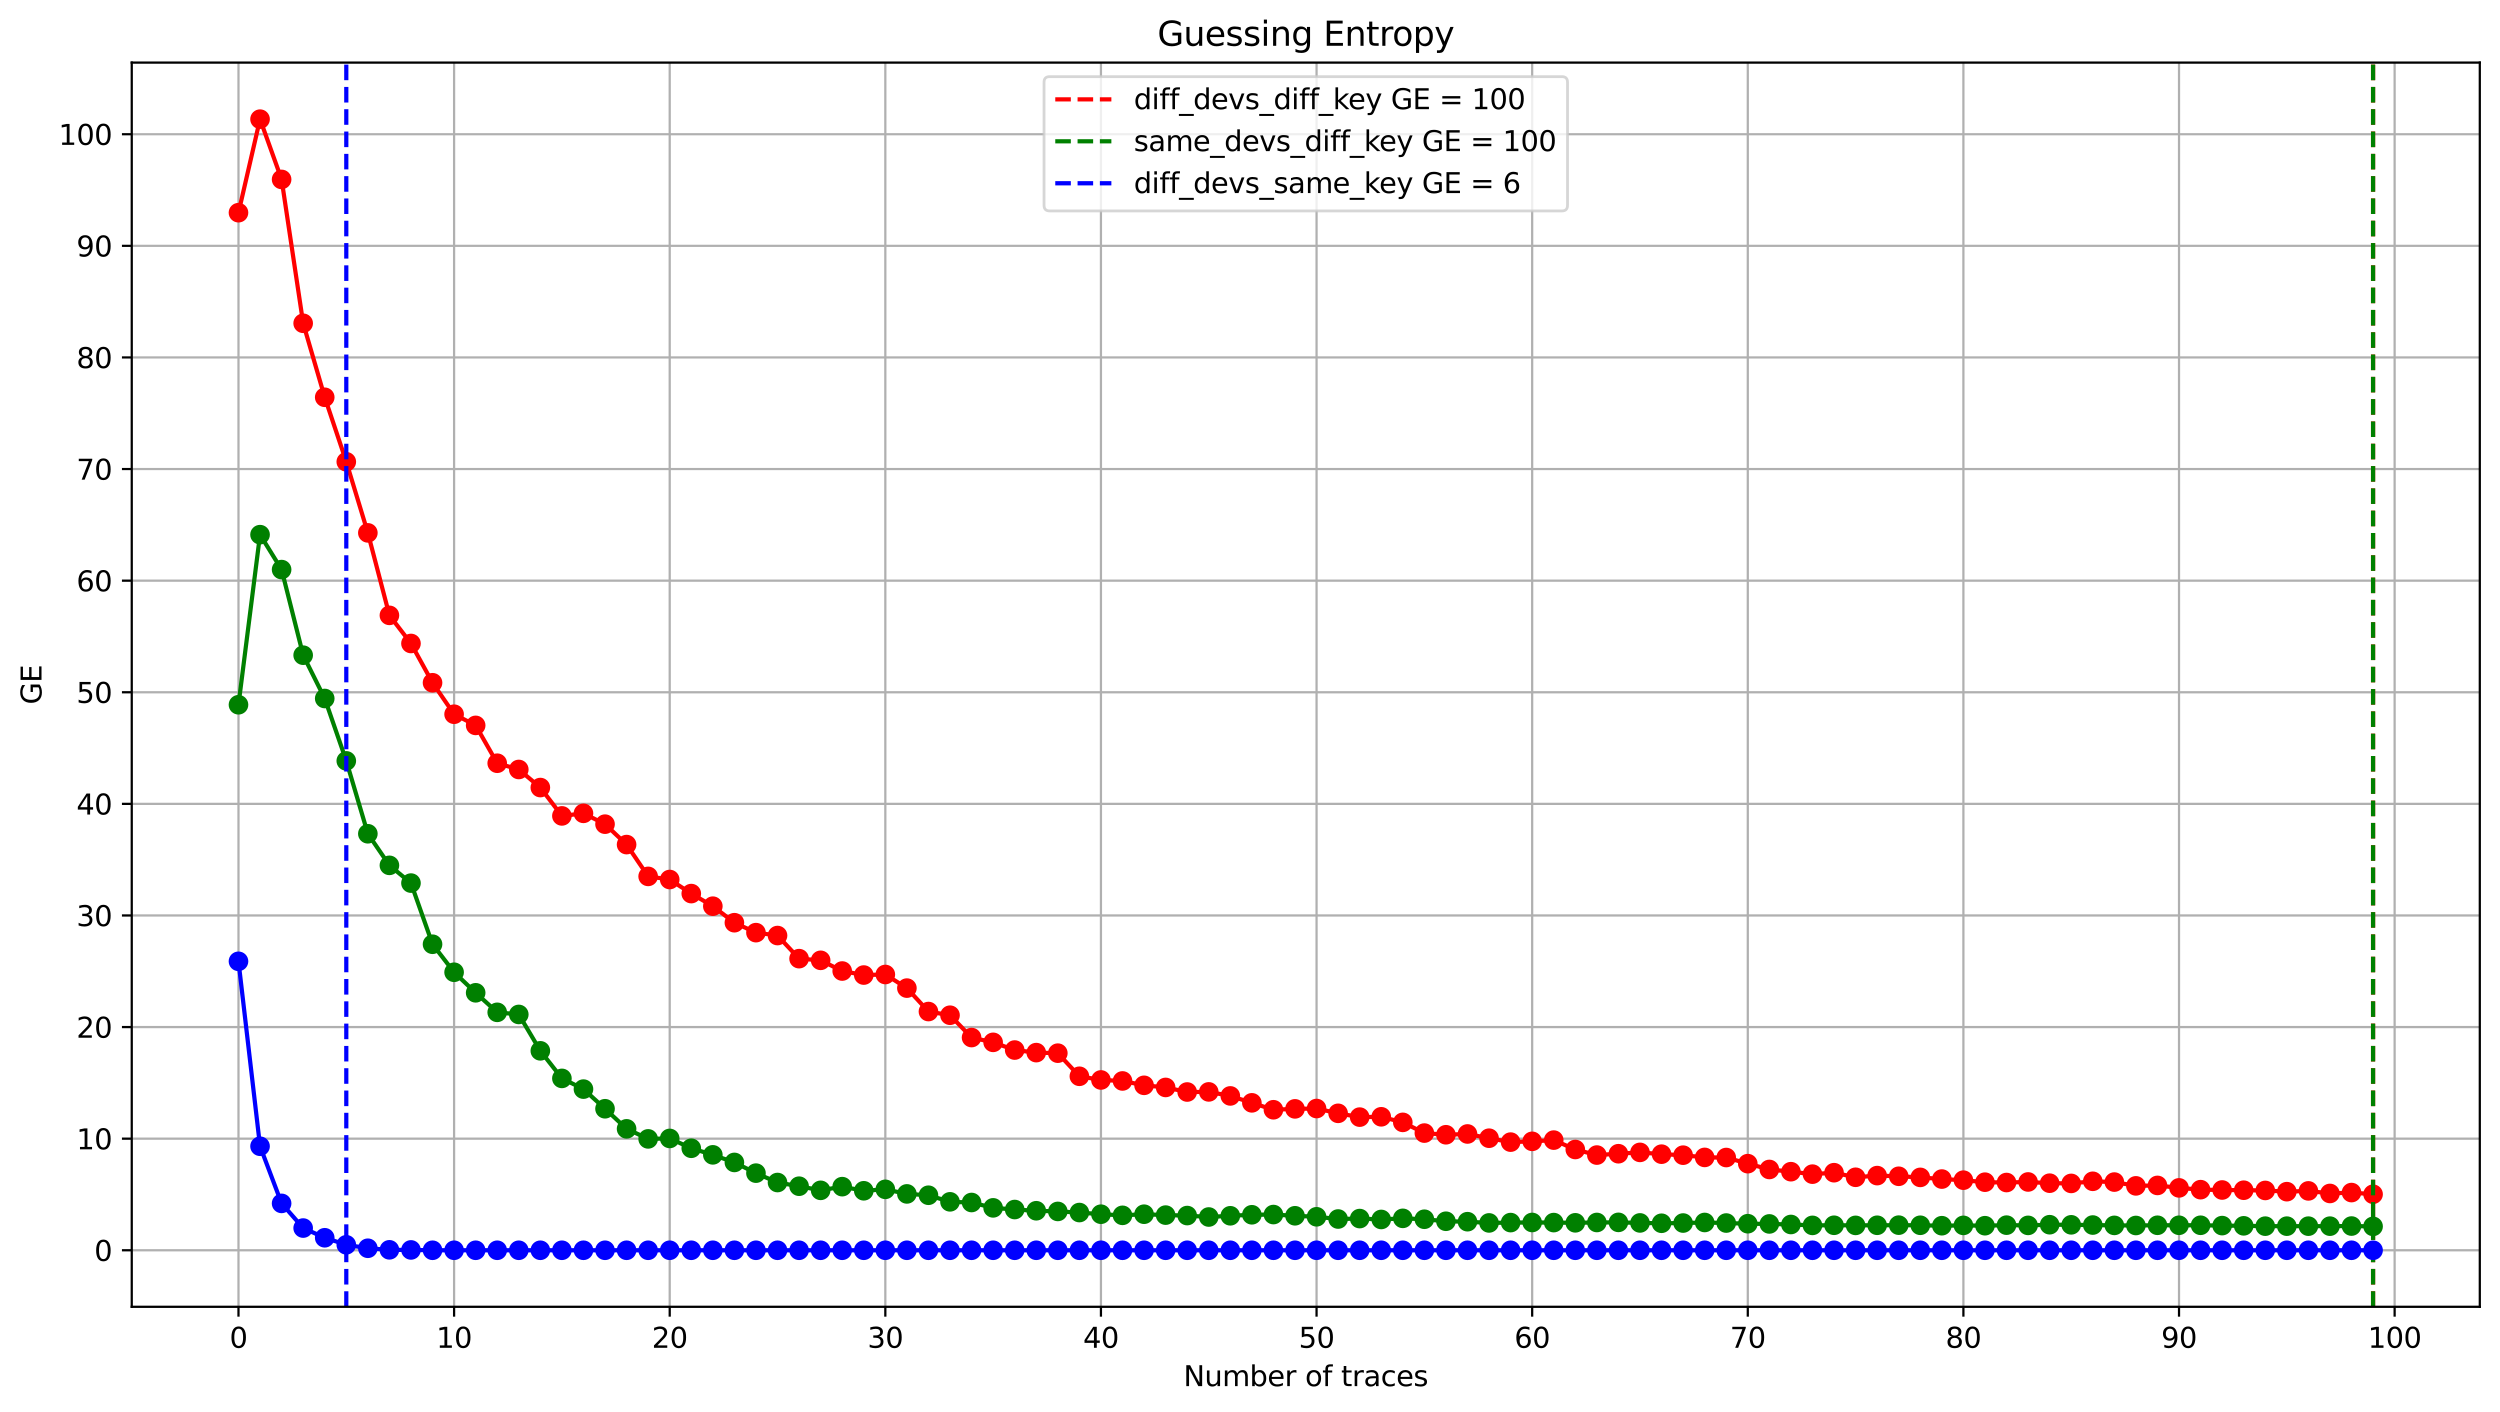<?xml version="1.0" encoding="utf-8" standalone="no"?>
<!DOCTYPE svg PUBLIC "-//W3C//DTD SVG 1.1//EN"
  "http://www.w3.org/Graphics/SVG/1.1/DTD/svg11.dtd">
<svg xmlns:xlink="http://www.w3.org/1999/xlink" width="891.166pt" height="503.394pt" viewBox="0 0 891.166 503.394" xmlns="http://www.w3.org/2000/svg" version="1.1">
 <defs>
  <style type="text/css">*{stroke-linejoin: round; stroke-linecap: butt}</style>
 </defs>
 <g id="figure_1">
  <g id="patch_1">
   <path d="M 0 503.394 
L 891.166 503.394 
L 891.166 0 
L 0 0 
z
" style="fill: #ffffff"/>
  </g>
  <g id="axes_1">
   <g id="patch_2">
    <path d="M 46.966 465.838 
L 883.966 465.838 
L 883.966 22.318 
L 46.966 22.318 
z
" style="fill: #ffffff"/>
   </g>
   <g id="matplotlib.axis_1">
    <g id="xtick_1">
     <g id="line2d_1">
      <path d="M 85.011 465.838 
L 85.011 22.318 
" clip-path="url(#pc97ac10e4b)" style="fill: none; stroke: #b0b0b0; stroke-width: 0.8; stroke-linecap: square"/>
     </g>
     <g id="line2d_2">
      <defs>
       <path id="m847fb7aa00" d="M 0 0 
L 0 3.5 
" style="stroke: #000000; stroke-width: 0.8"/>
      </defs>
      <g>
       <use xlink:href="#m847fb7aa00" x="85.011" y="465.838" style="stroke: #000000; stroke-width: 0.8"/>
      </g>
     </g>
     <g id="text_1">
      <!-- 0 -->
      <g transform="translate(81.83 480.437) scale(0.1 -0.1)">
       <defs>
        <path id="DejaVuSans-30" d="M 2034 4250 
Q 1547 4250 1301 3770 
Q 1056 3291 1056 2328 
Q 1056 1369 1301 889 
Q 1547 409 2034 409 
Q 2525 409 2770 889 
Q 3016 1369 3016 2328 
Q 3016 3291 2770 3770 
Q 2525 4250 2034 4250 
z
M 2034 4750 
Q 2819 4750 3233 4129 
Q 3647 3509 3647 2328 
Q 3647 1150 3233 529 
Q 2819 -91 2034 -91 
Q 1250 -91 836 529 
Q 422 1150 422 2328 
Q 422 3509 836 4129 
Q 1250 4750 2034 4750 
z
" transform="scale(0.016)"/>
       </defs>
       <use xlink:href="#DejaVuSans-30"/>
      </g>
     </g>
    </g>
    <g id="xtick_2">
     <g id="line2d_3">
      <path d="M 161.871 465.838 
L 161.871 22.318 
" clip-path="url(#pc97ac10e4b)" style="fill: none; stroke: #b0b0b0; stroke-width: 0.8; stroke-linecap: square"/>
     </g>
     <g id="line2d_4">
      <g>
       <use xlink:href="#m847fb7aa00" x="161.871" y="465.838" style="stroke: #000000; stroke-width: 0.8"/>
      </g>
     </g>
     <g id="text_2">
      <!-- 10 -->
      <g transform="translate(155.508 480.437) scale(0.1 -0.1)">
       <defs>
        <path id="DejaVuSans-31" d="M 794 531 
L 1825 531 
L 1825 4091 
L 703 3866 
L 703 4441 
L 1819 4666 
L 2450 4666 
L 2450 531 
L 3481 531 
L 3481 0 
L 794 0 
L 794 531 
z
" transform="scale(0.016)"/>
       </defs>
       <use xlink:href="#DejaVuSans-31"/>
       <use xlink:href="#DejaVuSans-30" x="63.623"/>
      </g>
     </g>
    </g>
    <g id="xtick_3">
     <g id="line2d_5">
      <path d="M 238.73 465.838 
L 238.73 22.318 
" clip-path="url(#pc97ac10e4b)" style="fill: none; stroke: #b0b0b0; stroke-width: 0.8; stroke-linecap: square"/>
     </g>
     <g id="line2d_6">
      <g>
       <use xlink:href="#m847fb7aa00" x="238.73" y="465.838" style="stroke: #000000; stroke-width: 0.8"/>
      </g>
     </g>
     <g id="text_3">
      <!-- 20 -->
      <g transform="translate(232.368 480.437) scale(0.1 -0.1)">
       <defs>
        <path id="DejaVuSans-32" d="M 1228 531 
L 3431 531 
L 3431 0 
L 469 0 
L 469 531 
Q 828 903 1448 1529 
Q 2069 2156 2228 2338 
Q 2531 2678 2651 2914 
Q 2772 3150 2772 3378 
Q 2772 3750 2511 3984 
Q 2250 4219 1831 4219 
Q 1534 4219 1204 4116 
Q 875 4013 500 3803 
L 500 4441 
Q 881 4594 1212 4672 
Q 1544 4750 1819 4750 
Q 2544 4750 2975 4387 
Q 3406 4025 3406 3419 
Q 3406 3131 3298 2873 
Q 3191 2616 2906 2266 
Q 2828 2175 2409 1742 
Q 1991 1309 1228 531 
z
" transform="scale(0.016)"/>
       </defs>
       <use xlink:href="#DejaVuSans-32"/>
       <use xlink:href="#DejaVuSans-30" x="63.623"/>
      </g>
     </g>
    </g>
    <g id="xtick_4">
     <g id="line2d_7">
      <path d="M 315.59 465.838 
L 315.59 22.318 
" clip-path="url(#pc97ac10e4b)" style="fill: none; stroke: #b0b0b0; stroke-width: 0.8; stroke-linecap: square"/>
     </g>
     <g id="line2d_8">
      <g>
       <use xlink:href="#m847fb7aa00" x="315.59" y="465.838" style="stroke: #000000; stroke-width: 0.8"/>
      </g>
     </g>
     <g id="text_4">
      <!-- 30 -->
      <g transform="translate(309.227 480.437) scale(0.1 -0.1)">
       <defs>
        <path id="DejaVuSans-33" d="M 2597 2516 
Q 3050 2419 3304 2112 
Q 3559 1806 3559 1356 
Q 3559 666 3084 287 
Q 2609 -91 1734 -91 
Q 1441 -91 1130 -33 
Q 819 25 488 141 
L 488 750 
Q 750 597 1062 519 
Q 1375 441 1716 441 
Q 2309 441 2620 675 
Q 2931 909 2931 1356 
Q 2931 1769 2642 2001 
Q 2353 2234 1838 2234 
L 1294 2234 
L 1294 2753 
L 1863 2753 
Q 2328 2753 2575 2939 
Q 2822 3125 2822 3475 
Q 2822 3834 2567 4026 
Q 2313 4219 1838 4219 
Q 1578 4219 1281 4162 
Q 984 4106 628 3988 
L 628 4550 
Q 988 4650 1302 4700 
Q 1616 4750 1894 4750 
Q 2613 4750 3031 4423 
Q 3450 4097 3450 3541 
Q 3450 3153 3228 2886 
Q 3006 2619 2597 2516 
z
" transform="scale(0.016)"/>
       </defs>
       <use xlink:href="#DejaVuSans-33"/>
       <use xlink:href="#DejaVuSans-30" x="63.623"/>
      </g>
     </g>
    </g>
    <g id="xtick_5">
     <g id="line2d_9">
      <path d="M 392.449 465.838 
L 392.449 22.318 
" clip-path="url(#pc97ac10e4b)" style="fill: none; stroke: #b0b0b0; stroke-width: 0.8; stroke-linecap: square"/>
     </g>
     <g id="line2d_10">
      <g>
       <use xlink:href="#m847fb7aa00" x="392.449" y="465.838" style="stroke: #000000; stroke-width: 0.8"/>
      </g>
     </g>
     <g id="text_5">
      <!-- 40 -->
      <g transform="translate(386.087 480.437) scale(0.1 -0.1)">
       <defs>
        <path id="DejaVuSans-34" d="M 2419 4116 
L 825 1625 
L 2419 1625 
L 2419 4116 
z
M 2253 4666 
L 3047 4666 
L 3047 1625 
L 3713 1625 
L 3713 1100 
L 3047 1100 
L 3047 0 
L 2419 0 
L 2419 1100 
L 313 1100 
L 313 1709 
L 2253 4666 
z
" transform="scale(0.016)"/>
       </defs>
       <use xlink:href="#DejaVuSans-34"/>
       <use xlink:href="#DejaVuSans-30" x="63.623"/>
      </g>
     </g>
    </g>
    <g id="xtick_6">
     <g id="line2d_11">
      <path d="M 469.309 465.838 
L 469.309 22.318 
" clip-path="url(#pc97ac10e4b)" style="fill: none; stroke: #b0b0b0; stroke-width: 0.8; stroke-linecap: square"/>
     </g>
     <g id="line2d_12">
      <g>
       <use xlink:href="#m847fb7aa00" x="469.309" y="465.838" style="stroke: #000000; stroke-width: 0.8"/>
      </g>
     </g>
     <g id="text_6">
      <!-- 50 -->
      <g transform="translate(462.946 480.437) scale(0.1 -0.1)">
       <defs>
        <path id="DejaVuSans-35" d="M 691 4666 
L 3169 4666 
L 3169 4134 
L 1269 4134 
L 1269 2991 
Q 1406 3038 1543 3061 
Q 1681 3084 1819 3084 
Q 2600 3084 3056 2656 
Q 3513 2228 3513 1497 
Q 3513 744 3044 326 
Q 2575 -91 1722 -91 
Q 1428 -91 1123 -41 
Q 819 9 494 109 
L 494 744 
Q 775 591 1075 516 
Q 1375 441 1709 441 
Q 2250 441 2565 725 
Q 2881 1009 2881 1497 
Q 2881 1984 2565 2268 
Q 2250 2553 1709 2553 
Q 1456 2553 1204 2497 
Q 953 2441 691 2322 
L 691 4666 
z
" transform="scale(0.016)"/>
       </defs>
       <use xlink:href="#DejaVuSans-35"/>
       <use xlink:href="#DejaVuSans-30" x="63.623"/>
      </g>
     </g>
    </g>
    <g id="xtick_7">
     <g id="line2d_13">
      <path d="M 546.168 465.838 
L 546.168 22.318 
" clip-path="url(#pc97ac10e4b)" style="fill: none; stroke: #b0b0b0; stroke-width: 0.8; stroke-linecap: square"/>
     </g>
     <g id="line2d_14">
      <g>
       <use xlink:href="#m847fb7aa00" x="546.168" y="465.838" style="stroke: #000000; stroke-width: 0.8"/>
      </g>
     </g>
     <g id="text_7">
      <!-- 60 -->
      <g transform="translate(539.806 480.437) scale(0.1 -0.1)">
       <defs>
        <path id="DejaVuSans-36" d="M 2113 2584 
Q 1688 2584 1439 2293 
Q 1191 2003 1191 1497 
Q 1191 994 1439 701 
Q 1688 409 2113 409 
Q 2538 409 2786 701 
Q 3034 994 3034 1497 
Q 3034 2003 2786 2293 
Q 2538 2584 2113 2584 
z
M 3366 4563 
L 3366 3988 
Q 3128 4100 2886 4159 
Q 2644 4219 2406 4219 
Q 1781 4219 1451 3797 
Q 1122 3375 1075 2522 
Q 1259 2794 1537 2939 
Q 1816 3084 2150 3084 
Q 2853 3084 3261 2657 
Q 3669 2231 3669 1497 
Q 3669 778 3244 343 
Q 2819 -91 2113 -91 
Q 1303 -91 875 529 
Q 447 1150 447 2328 
Q 447 3434 972 4092 
Q 1497 4750 2381 4750 
Q 2619 4750 2861 4703 
Q 3103 4656 3366 4563 
z
" transform="scale(0.016)"/>
       </defs>
       <use xlink:href="#DejaVuSans-36"/>
       <use xlink:href="#DejaVuSans-30" x="63.623"/>
      </g>
     </g>
    </g>
    <g id="xtick_8">
     <g id="line2d_15">
      <path d="M 623.028 465.838 
L 623.028 22.318 
" clip-path="url(#pc97ac10e4b)" style="fill: none; stroke: #b0b0b0; stroke-width: 0.8; stroke-linecap: square"/>
     </g>
     <g id="line2d_16">
      <g>
       <use xlink:href="#m847fb7aa00" x="623.028" y="465.838" style="stroke: #000000; stroke-width: 0.8"/>
      </g>
     </g>
     <g id="text_8">
      <!-- 70 -->
      <g transform="translate(616.665 480.437) scale(0.1 -0.1)">
       <defs>
        <path id="DejaVuSans-37" d="M 525 4666 
L 3525 4666 
L 3525 4397 
L 1831 0 
L 1172 0 
L 2766 4134 
L 525 4134 
L 525 4666 
z
" transform="scale(0.016)"/>
       </defs>
       <use xlink:href="#DejaVuSans-37"/>
       <use xlink:href="#DejaVuSans-30" x="63.623"/>
      </g>
     </g>
    </g>
    <g id="xtick_9">
     <g id="line2d_17">
      <path d="M 699.887 465.838 
L 699.887 22.318 
" clip-path="url(#pc97ac10e4b)" style="fill: none; stroke: #b0b0b0; stroke-width: 0.8; stroke-linecap: square"/>
     </g>
     <g id="line2d_18">
      <g>
       <use xlink:href="#m847fb7aa00" x="699.887" y="465.838" style="stroke: #000000; stroke-width: 0.8"/>
      </g>
     </g>
     <g id="text_9">
      <!-- 80 -->
      <g transform="translate(693.525 480.437) scale(0.1 -0.1)">
       <defs>
        <path id="DejaVuSans-38" d="M 2034 2216 
Q 1584 2216 1326 1975 
Q 1069 1734 1069 1313 
Q 1069 891 1326 650 
Q 1584 409 2034 409 
Q 2484 409 2743 651 
Q 3003 894 3003 1313 
Q 3003 1734 2745 1975 
Q 2488 2216 2034 2216 
z
M 1403 2484 
Q 997 2584 770 2862 
Q 544 3141 544 3541 
Q 544 4100 942 4425 
Q 1341 4750 2034 4750 
Q 2731 4750 3128 4425 
Q 3525 4100 3525 3541 
Q 3525 3141 3298 2862 
Q 3072 2584 2669 2484 
Q 3125 2378 3379 2068 
Q 3634 1759 3634 1313 
Q 3634 634 3220 271 
Q 2806 -91 2034 -91 
Q 1263 -91 848 271 
Q 434 634 434 1313 
Q 434 1759 690 2068 
Q 947 2378 1403 2484 
z
M 1172 3481 
Q 1172 3119 1398 2916 
Q 1625 2713 2034 2713 
Q 2441 2713 2670 2916 
Q 2900 3119 2900 3481 
Q 2900 3844 2670 4047 
Q 2441 4250 2034 4250 
Q 1625 4250 1398 4047 
Q 1172 3844 1172 3481 
z
" transform="scale(0.016)"/>
       </defs>
       <use xlink:href="#DejaVuSans-38"/>
       <use xlink:href="#DejaVuSans-30" x="63.623"/>
      </g>
     </g>
    </g>
    <g id="xtick_10">
     <g id="line2d_19">
      <path d="M 776.747 465.838 
L 776.747 22.318 
" clip-path="url(#pc97ac10e4b)" style="fill: none; stroke: #b0b0b0; stroke-width: 0.8; stroke-linecap: square"/>
     </g>
     <g id="line2d_20">
      <g>
       <use xlink:href="#m847fb7aa00" x="776.747" y="465.838" style="stroke: #000000; stroke-width: 0.8"/>
      </g>
     </g>
     <g id="text_10">
      <!-- 90 -->
      <g transform="translate(770.384 480.437) scale(0.1 -0.1)">
       <defs>
        <path id="DejaVuSans-39" d="M 703 97 
L 703 672 
Q 941 559 1184 500 
Q 1428 441 1663 441 
Q 2288 441 2617 861 
Q 2947 1281 2994 2138 
Q 2813 1869 2534 1725 
Q 2256 1581 1919 1581 
Q 1219 1581 811 2004 
Q 403 2428 403 3163 
Q 403 3881 828 4315 
Q 1253 4750 1959 4750 
Q 2769 4750 3195 4129 
Q 3622 3509 3622 2328 
Q 3622 1225 3098 567 
Q 2575 -91 1691 -91 
Q 1453 -91 1209 -44 
Q 966 3 703 97 
z
M 1959 2075 
Q 2384 2075 2632 2365 
Q 2881 2656 2881 3163 
Q 2881 3666 2632 3958 
Q 2384 4250 1959 4250 
Q 1534 4250 1286 3958 
Q 1038 3666 1038 3163 
Q 1038 2656 1286 2365 
Q 1534 2075 1959 2075 
z
" transform="scale(0.016)"/>
       </defs>
       <use xlink:href="#DejaVuSans-39"/>
       <use xlink:href="#DejaVuSans-30" x="63.623"/>
      </g>
     </g>
    </g>
    <g id="xtick_11">
     <g id="line2d_21">
      <path d="M 853.606 465.838 
L 853.606 22.318 
" clip-path="url(#pc97ac10e4b)" style="fill: none; stroke: #b0b0b0; stroke-width: 0.8; stroke-linecap: square"/>
     </g>
     <g id="line2d_22">
      <g>
       <use xlink:href="#m847fb7aa00" x="853.606" y="465.838" style="stroke: #000000; stroke-width: 0.8"/>
      </g>
     </g>
     <g id="text_11">
      <!-- 100 -->
      <g transform="translate(844.062 480.437) scale(0.1 -0.1)">
       <use xlink:href="#DejaVuSans-31"/>
       <use xlink:href="#DejaVuSans-30" x="63.623"/>
       <use xlink:href="#DejaVuSans-30" x="127.246"/>
      </g>
     </g>
    </g>
    <g id="text_12">
     <!-- Number of traces -->
     <g transform="translate(421.872 494.115) scale(0.1 -0.1)">
      <defs>
       <path id="DejaVuSans-4e" d="M 628 4666 
L 1478 4666 
L 3547 763 
L 3547 4666 
L 4159 4666 
L 4159 0 
L 3309 0 
L 1241 3903 
L 1241 0 
L 628 0 
L 628 4666 
z
" transform="scale(0.016)"/>
       <path id="DejaVuSans-75" d="M 544 1381 
L 544 3500 
L 1119 3500 
L 1119 1403 
Q 1119 906 1312 657 
Q 1506 409 1894 409 
Q 2359 409 2629 706 
Q 2900 1003 2900 1516 
L 2900 3500 
L 3475 3500 
L 3475 0 
L 2900 0 
L 2900 538 
Q 2691 219 2414 64 
Q 2138 -91 1772 -91 
Q 1169 -91 856 284 
Q 544 659 544 1381 
z
M 1991 3584 
L 1991 3584 
z
" transform="scale(0.016)"/>
       <path id="DejaVuSans-6d" d="M 3328 2828 
Q 3544 3216 3844 3400 
Q 4144 3584 4550 3584 
Q 5097 3584 5394 3201 
Q 5691 2819 5691 2113 
L 5691 0 
L 5113 0 
L 5113 2094 
Q 5113 2597 4934 2840 
Q 4756 3084 4391 3084 
Q 3944 3084 3684 2787 
Q 3425 2491 3425 1978 
L 3425 0 
L 2847 0 
L 2847 2094 
Q 2847 2600 2669 2842 
Q 2491 3084 2119 3084 
Q 1678 3084 1418 2786 
Q 1159 2488 1159 1978 
L 1159 0 
L 581 0 
L 581 3500 
L 1159 3500 
L 1159 2956 
Q 1356 3278 1631 3431 
Q 1906 3584 2284 3584 
Q 2666 3584 2933 3390 
Q 3200 3197 3328 2828 
z
" transform="scale(0.016)"/>
       <path id="DejaVuSans-62" d="M 3116 1747 
Q 3116 2381 2855 2742 
Q 2594 3103 2138 3103 
Q 1681 3103 1420 2742 
Q 1159 2381 1159 1747 
Q 1159 1113 1420 752 
Q 1681 391 2138 391 
Q 2594 391 2855 752 
Q 3116 1113 3116 1747 
z
M 1159 2969 
Q 1341 3281 1617 3432 
Q 1894 3584 2278 3584 
Q 2916 3584 3314 3078 
Q 3713 2572 3713 1747 
Q 3713 922 3314 415 
Q 2916 -91 2278 -91 
Q 1894 -91 1617 61 
Q 1341 213 1159 525 
L 1159 0 
L 581 0 
L 581 4863 
L 1159 4863 
L 1159 2969 
z
" transform="scale(0.016)"/>
       <path id="DejaVuSans-65" d="M 3597 1894 
L 3597 1613 
L 953 1613 
Q 991 1019 1311 708 
Q 1631 397 2203 397 
Q 2534 397 2845 478 
Q 3156 559 3463 722 
L 3463 178 
Q 3153 47 2828 -22 
Q 2503 -91 2169 -91 
Q 1331 -91 842 396 
Q 353 884 353 1716 
Q 353 2575 817 3079 
Q 1281 3584 2069 3584 
Q 2775 3584 3186 3129 
Q 3597 2675 3597 1894 
z
M 3022 2063 
Q 3016 2534 2758 2815 
Q 2500 3097 2075 3097 
Q 1594 3097 1305 2825 
Q 1016 2553 972 2059 
L 3022 2063 
z
" transform="scale(0.016)"/>
       <path id="DejaVuSans-72" d="M 2631 2963 
Q 2534 3019 2420 3045 
Q 2306 3072 2169 3072 
Q 1681 3072 1420 2755 
Q 1159 2438 1159 1844 
L 1159 0 
L 581 0 
L 581 3500 
L 1159 3500 
L 1159 2956 
Q 1341 3275 1631 3429 
Q 1922 3584 2338 3584 
Q 2397 3584 2469 3576 
Q 2541 3569 2628 3553 
L 2631 2963 
z
" transform="scale(0.016)"/>
       <path id="DejaVuSans-20" transform="scale(0.016)"/>
       <path id="DejaVuSans-6f" d="M 1959 3097 
Q 1497 3097 1228 2736 
Q 959 2375 959 1747 
Q 959 1119 1226 758 
Q 1494 397 1959 397 
Q 2419 397 2687 759 
Q 2956 1122 2956 1747 
Q 2956 2369 2687 2733 
Q 2419 3097 1959 3097 
z
M 1959 3584 
Q 2709 3584 3137 3096 
Q 3566 2609 3566 1747 
Q 3566 888 3137 398 
Q 2709 -91 1959 -91 
Q 1206 -91 779 398 
Q 353 888 353 1747 
Q 353 2609 779 3096 
Q 1206 3584 1959 3584 
z
" transform="scale(0.016)"/>
       <path id="DejaVuSans-66" d="M 2375 4863 
L 2375 4384 
L 1825 4384 
Q 1516 4384 1395 4259 
Q 1275 4134 1275 3809 
L 1275 3500 
L 2222 3500 
L 2222 3053 
L 1275 3053 
L 1275 0 
L 697 0 
L 697 3053 
L 147 3053 
L 147 3500 
L 697 3500 
L 697 3744 
Q 697 4328 969 4595 
Q 1241 4863 1831 4863 
L 2375 4863 
z
" transform="scale(0.016)"/>
       <path id="DejaVuSans-74" d="M 1172 4494 
L 1172 3500 
L 2356 3500 
L 2356 3053 
L 1172 3053 
L 1172 1153 
Q 1172 725 1289 603 
Q 1406 481 1766 481 
L 2356 481 
L 2356 0 
L 1766 0 
Q 1100 0 847 248 
Q 594 497 594 1153 
L 594 3053 
L 172 3053 
L 172 3500 
L 594 3500 
L 594 4494 
L 1172 4494 
z
" transform="scale(0.016)"/>
       <path id="DejaVuSans-61" d="M 2194 1759 
Q 1497 1759 1228 1600 
Q 959 1441 959 1056 
Q 959 750 1161 570 
Q 1363 391 1709 391 
Q 2188 391 2477 730 
Q 2766 1069 2766 1631 
L 2766 1759 
L 2194 1759 
z
M 3341 1997 
L 3341 0 
L 2766 0 
L 2766 531 
Q 2569 213 2275 61 
Q 1981 -91 1556 -91 
Q 1019 -91 701 211 
Q 384 513 384 1019 
Q 384 1609 779 1909 
Q 1175 2209 1959 2209 
L 2766 2209 
L 2766 2266 
Q 2766 2663 2505 2880 
Q 2244 3097 1772 3097 
Q 1472 3097 1187 3025 
Q 903 2953 641 2809 
L 641 3341 
Q 956 3463 1253 3523 
Q 1550 3584 1831 3584 
Q 2591 3584 2966 3190 
Q 3341 2797 3341 1997 
z
" transform="scale(0.016)"/>
       <path id="DejaVuSans-63" d="M 3122 3366 
L 3122 2828 
Q 2878 2963 2633 3030 
Q 2388 3097 2138 3097 
Q 1578 3097 1268 2742 
Q 959 2388 959 1747 
Q 959 1106 1268 751 
Q 1578 397 2138 397 
Q 2388 397 2633 464 
Q 2878 531 3122 666 
L 3122 134 
Q 2881 22 2623 -34 
Q 2366 -91 2075 -91 
Q 1284 -91 818 406 
Q 353 903 353 1747 
Q 353 2603 823 3093 
Q 1294 3584 2113 3584 
Q 2378 3584 2631 3529 
Q 2884 3475 3122 3366 
z
" transform="scale(0.016)"/>
       <path id="DejaVuSans-73" d="M 2834 3397 
L 2834 2853 
Q 2591 2978 2328 3040 
Q 2066 3103 1784 3103 
Q 1356 3103 1142 2972 
Q 928 2841 928 2578 
Q 928 2378 1081 2264 
Q 1234 2150 1697 2047 
L 1894 2003 
Q 2506 1872 2764 1633 
Q 3022 1394 3022 966 
Q 3022 478 2636 193 
Q 2250 -91 1575 -91 
Q 1294 -91 989 -36 
Q 684 19 347 128 
L 347 722 
Q 666 556 975 473 
Q 1284 391 1588 391 
Q 1994 391 2212 530 
Q 2431 669 2431 922 
Q 2431 1156 2273 1281 
Q 2116 1406 1581 1522 
L 1381 1569 
Q 847 1681 609 1914 
Q 372 2147 372 2553 
Q 372 3047 722 3315 
Q 1072 3584 1716 3584 
Q 2034 3584 2315 3537 
Q 2597 3491 2834 3397 
z
" transform="scale(0.016)"/>
      </defs>
      <use xlink:href="#DejaVuSans-4e"/>
      <use xlink:href="#DejaVuSans-75" x="74.805"/>
      <use xlink:href="#DejaVuSans-6d" x="138.184"/>
      <use xlink:href="#DejaVuSans-62" x="235.596"/>
      <use xlink:href="#DejaVuSans-65" x="299.072"/>
      <use xlink:href="#DejaVuSans-72" x="360.596"/>
      <use xlink:href="#DejaVuSans-20" x="401.709"/>
      <use xlink:href="#DejaVuSans-6f" x="433.496"/>
      <use xlink:href="#DejaVuSans-66" x="494.678"/>
      <use xlink:href="#DejaVuSans-20" x="529.883"/>
      <use xlink:href="#DejaVuSans-74" x="561.67"/>
      <use xlink:href="#DejaVuSans-72" x="600.879"/>
      <use xlink:href="#DejaVuSans-61" x="641.992"/>
      <use xlink:href="#DejaVuSans-63" x="703.271"/>
      <use xlink:href="#DejaVuSans-65" x="758.252"/>
      <use xlink:href="#DejaVuSans-73" x="819.775"/>
     </g>
    </g>
   </g>
   <g id="matplotlib.axis_2">
    <g id="ytick_1">
     <g id="line2d_23">
      <path d="M 46.966 445.678 
L 883.966 445.678 
" clip-path="url(#pc97ac10e4b)" style="fill: none; stroke: #b0b0b0; stroke-width: 0.8; stroke-linecap: square"/>
     </g>
     <g id="line2d_24">
      <defs>
       <path id="m5be1cd73b1" d="M 0 0 
L -3.5 0 
" style="stroke: #000000; stroke-width: 0.8"/>
      </defs>
      <g>
       <use xlink:href="#m5be1cd73b1" x="46.966" y="445.678" style="stroke: #000000; stroke-width: 0.8"/>
      </g>
     </g>
     <g id="text_13">
      <!-- 0 -->
      <g transform="translate(33.603 449.477) scale(0.1 -0.1)">
       <use xlink:href="#DejaVuSans-30"/>
      </g>
     </g>
    </g>
    <g id="ytick_2">
     <g id="line2d_25">
      <path d="M 46.966 405.895 
L 883.966 405.895 
" clip-path="url(#pc97ac10e4b)" style="fill: none; stroke: #b0b0b0; stroke-width: 0.8; stroke-linecap: square"/>
     </g>
     <g id="line2d_26">
      <g>
       <use xlink:href="#m5be1cd73b1" x="46.966" y="405.895" style="stroke: #000000; stroke-width: 0.8"/>
      </g>
     </g>
     <g id="text_14">
      <!-- 10 -->
      <g transform="translate(27.241 409.694) scale(0.1 -0.1)">
       <use xlink:href="#DejaVuSans-31"/>
       <use xlink:href="#DejaVuSans-30" x="63.623"/>
      </g>
     </g>
    </g>
    <g id="ytick_3">
     <g id="line2d_27">
      <path d="M 46.966 366.112 
L 883.966 366.112 
" clip-path="url(#pc97ac10e4b)" style="fill: none; stroke: #b0b0b0; stroke-width: 0.8; stroke-linecap: square"/>
     </g>
     <g id="line2d_28">
      <g>
       <use xlink:href="#m5be1cd73b1" x="46.966" y="366.112" style="stroke: #000000; stroke-width: 0.8"/>
      </g>
     </g>
     <g id="text_15">
      <!-- 20 -->
      <g transform="translate(27.241 369.911) scale(0.1 -0.1)">
       <use xlink:href="#DejaVuSans-32"/>
       <use xlink:href="#DejaVuSans-30" x="63.623"/>
      </g>
     </g>
    </g>
    <g id="ytick_4">
     <g id="line2d_29">
      <path d="M 46.966 326.329 
L 883.966 326.329 
" clip-path="url(#pc97ac10e4b)" style="fill: none; stroke: #b0b0b0; stroke-width: 0.8; stroke-linecap: square"/>
     </g>
     <g id="line2d_30">
      <g>
       <use xlink:href="#m5be1cd73b1" x="46.966" y="326.329" style="stroke: #000000; stroke-width: 0.8"/>
      </g>
     </g>
     <g id="text_16">
      <!-- 30 -->
      <g transform="translate(27.241 330.129) scale(0.1 -0.1)">
       <use xlink:href="#DejaVuSans-33"/>
       <use xlink:href="#DejaVuSans-30" x="63.623"/>
      </g>
     </g>
    </g>
    <g id="ytick_5">
     <g id="line2d_31">
      <path d="M 46.966 286.546 
L 883.966 286.546 
" clip-path="url(#pc97ac10e4b)" style="fill: none; stroke: #b0b0b0; stroke-width: 0.8; stroke-linecap: square"/>
     </g>
     <g id="line2d_32">
      <g>
       <use xlink:href="#m5be1cd73b1" x="46.966" y="286.546" style="stroke: #000000; stroke-width: 0.8"/>
      </g>
     </g>
     <g id="text_17">
      <!-- 40 -->
      <g transform="translate(27.241 290.346) scale(0.1 -0.1)">
       <use xlink:href="#DejaVuSans-34"/>
       <use xlink:href="#DejaVuSans-30" x="63.623"/>
      </g>
     </g>
    </g>
    <g id="ytick_6">
     <g id="line2d_33">
      <path d="M 46.966 246.763 
L 883.966 246.763 
" clip-path="url(#pc97ac10e4b)" style="fill: none; stroke: #b0b0b0; stroke-width: 0.8; stroke-linecap: square"/>
     </g>
     <g id="line2d_34">
      <g>
       <use xlink:href="#m5be1cd73b1" x="46.966" y="246.763" style="stroke: #000000; stroke-width: 0.8"/>
      </g>
     </g>
     <g id="text_18">
      <!-- 50 -->
      <g transform="translate(27.241 250.563) scale(0.1 -0.1)">
       <use xlink:href="#DejaVuSans-35"/>
       <use xlink:href="#DejaVuSans-30" x="63.623"/>
      </g>
     </g>
    </g>
    <g id="ytick_7">
     <g id="line2d_35">
      <path d="M 46.966 206.981 
L 883.966 206.981 
" clip-path="url(#pc97ac10e4b)" style="fill: none; stroke: #b0b0b0; stroke-width: 0.8; stroke-linecap: square"/>
     </g>
     <g id="line2d_36">
      <g>
       <use xlink:href="#m5be1cd73b1" x="46.966" y="206.981" style="stroke: #000000; stroke-width: 0.8"/>
      </g>
     </g>
     <g id="text_19">
      <!-- 60 -->
      <g transform="translate(27.241 210.78) scale(0.1 -0.1)">
       <use xlink:href="#DejaVuSans-36"/>
       <use xlink:href="#DejaVuSans-30" x="63.623"/>
      </g>
     </g>
    </g>
    <g id="ytick_8">
     <g id="line2d_37">
      <path d="M 46.966 167.198 
L 883.966 167.198 
" clip-path="url(#pc97ac10e4b)" style="fill: none; stroke: #b0b0b0; stroke-width: 0.8; stroke-linecap: square"/>
     </g>
     <g id="line2d_38">
      <g>
       <use xlink:href="#m5be1cd73b1" x="46.966" y="167.198" style="stroke: #000000; stroke-width: 0.8"/>
      </g>
     </g>
     <g id="text_20">
      <!-- 70 -->
      <g transform="translate(27.241 170.997) scale(0.1 -0.1)">
       <use xlink:href="#DejaVuSans-37"/>
       <use xlink:href="#DejaVuSans-30" x="63.623"/>
      </g>
     </g>
    </g>
    <g id="ytick_9">
     <g id="line2d_39">
      <path d="M 46.966 127.415 
L 883.966 127.415 
" clip-path="url(#pc97ac10e4b)" style="fill: none; stroke: #b0b0b0; stroke-width: 0.8; stroke-linecap: square"/>
     </g>
     <g id="line2d_40">
      <g>
       <use xlink:href="#m5be1cd73b1" x="46.966" y="127.415" style="stroke: #000000; stroke-width: 0.8"/>
      </g>
     </g>
     <g id="text_21">
      <!-- 80 -->
      <g transform="translate(27.241 131.214) scale(0.1 -0.1)">
       <use xlink:href="#DejaVuSans-38"/>
       <use xlink:href="#DejaVuSans-30" x="63.623"/>
      </g>
     </g>
    </g>
    <g id="ytick_10">
     <g id="line2d_41">
      <path d="M 46.966 87.632 
L 883.966 87.632 
" clip-path="url(#pc97ac10e4b)" style="fill: none; stroke: #b0b0b0; stroke-width: 0.8; stroke-linecap: square"/>
     </g>
     <g id="line2d_42">
      <g>
       <use xlink:href="#m5be1cd73b1" x="46.966" y="87.632" style="stroke: #000000; stroke-width: 0.8"/>
      </g>
     </g>
     <g id="text_22">
      <!-- 90 -->
      <g transform="translate(27.241 91.431) scale(0.1 -0.1)">
       <use xlink:href="#DejaVuSans-39"/>
       <use xlink:href="#DejaVuSans-30" x="63.623"/>
      </g>
     </g>
    </g>
    <g id="ytick_11">
     <g id="line2d_43">
      <path d="M 46.966 47.849 
L 883.966 47.849 
" clip-path="url(#pc97ac10e4b)" style="fill: none; stroke: #b0b0b0; stroke-width: 0.8; stroke-linecap: square"/>
     </g>
     <g id="line2d_44">
      <g>
       <use xlink:href="#m5be1cd73b1" x="46.966" y="47.849" style="stroke: #000000; stroke-width: 0.8"/>
      </g>
     </g>
     <g id="text_23">
      <!-- 100 -->
      <g transform="translate(20.878 51.648) scale(0.1 -0.1)">
       <use xlink:href="#DejaVuSans-31"/>
       <use xlink:href="#DejaVuSans-30" x="63.623"/>
       <use xlink:href="#DejaVuSans-30" x="127.246"/>
      </g>
     </g>
    </g>
    <g id="text_24">
     <!-- GE -->
     <g transform="translate(14.798 251.112) rotate(-90) scale(0.1 -0.1)">
      <defs>
       <path id="DejaVuSans-47" d="M 3809 666 
L 3809 1919 
L 2778 1919 
L 2778 2438 
L 4434 2438 
L 4434 434 
Q 4069 175 3628 42 
Q 3188 -91 2688 -91 
Q 1594 -91 976 548 
Q 359 1188 359 2328 
Q 359 3472 976 4111 
Q 1594 4750 2688 4750 
Q 3144 4750 3555 4637 
Q 3966 4525 4313 4306 
L 4313 3634 
Q 3963 3931 3569 4081 
Q 3175 4231 2741 4231 
Q 1884 4231 1454 3753 
Q 1025 3275 1025 2328 
Q 1025 1384 1454 906 
Q 1884 428 2741 428 
Q 3075 428 3337 486 
Q 3600 544 3809 666 
z
" transform="scale(0.016)"/>
       <path id="DejaVuSans-45" d="M 628 4666 
L 3578 4666 
L 3578 4134 
L 1259 4134 
L 1259 2753 
L 3481 2753 
L 3481 2222 
L 1259 2222 
L 1259 531 
L 3634 531 
L 3634 0 
L 628 0 
L 628 4666 
z
" transform="scale(0.016)"/>
      </defs>
      <use xlink:href="#DejaVuSans-47"/>
      <use xlink:href="#DejaVuSans-45" x="77.49"/>
     </g>
    </g>
   </g>
   <g id="line2d_45">
    <path d="M 845.92 465.838 
L 845.92 22.318 
" clip-path="url(#pc97ac10e4b)" style="fill: none; stroke-dasharray: 5.55,2.4; stroke-dashoffset: 0; stroke: #ff0000; stroke-width: 1.5"/>
   </g>
   <g id="line2d_46">
    <path d="M 85.011 75.816 
L 92.697 42.478 
L 100.383 63.961 
L 108.069 115.241 
L 115.755 141.617 
L 123.441 164.612 
L 131.127 189.953 
L 138.813 219.353 
L 146.499 229.378 
L 154.185 243.382 
L 161.871 254.601 
L 169.557 258.579 
L 177.242 272.065 
L 184.928 274.293 
L 192.614 280.738 
L 200.3 290.843 
L 207.986 289.928 
L 215.672 293.787 
L 223.358 301.067 
L 231.044 312.405 
L 238.73 313.519 
L 246.416 318.532 
L 254.102 323.027 
L 261.788 328.915 
L 269.474 332.456 
L 277.16 333.49 
L 284.846 341.725 
L 292.532 342.322 
L 300.218 346.141 
L 307.904 347.573 
L 315.59 347.375 
L 323.276 352.228 
L 330.961 360.582 
L 338.647 361.895 
L 346.333 369.852 
L 354.019 371.563 
L 361.705 374.308 
L 369.391 375.223 
L 377.077 375.421 
L 384.763 383.657 
L 392.449 384.969 
L 400.135 385.327 
L 407.821 386.879 
L 415.507 387.635 
L 423.193 389.266 
L 430.879 389.226 
L 438.565 390.658 
L 446.251 393.125 
L 453.937 395.591 
L 461.623 395.273 
L 469.309 395.154 
L 476.995 396.864 
L 484.681 398.217 
L 492.366 398.098 
L 500.052 400.087 
L 507.738 403.906 
L 515.424 404.503 
L 523.11 404.224 
L 530.796 405.736 
L 538.482 407.128 
L 546.168 406.85 
L 553.854 406.412 
L 561.54 409.754 
L 569.226 411.743 
L 576.912 411.266 
L 584.598 410.788 
L 592.284 411.425 
L 599.97 411.783 
L 607.656 412.579 
L 615.342 412.619 
L 623.028 414.807 
L 630.714 416.875 
L 638.4 417.671 
L 646.085 418.546 
L 653.771 418.029 
L 661.457 419.66 
L 669.143 419.063 
L 676.829 419.302 
L 684.515 419.7 
L 692.201 420.297 
L 699.887 420.694 
L 707.573 421.411 
L 715.259 421.53 
L 722.945 421.331 
L 730.631 421.769 
L 738.317 421.848 
L 746.003 421.092 
L 753.689 421.371 
L 761.375 422.723 
L 769.061 422.564 
L 776.747 423.439 
L 784.433 424.076 
L 792.119 424.195 
L 799.804 424.275 
L 807.49 424.354 
L 815.176 424.792 
L 822.862 424.514 
L 830.548 425.429 
L 838.234 425.11 
L 845.92 425.707 
" clip-path="url(#pc97ac10e4b)" style="fill: none; stroke: #ff0000; stroke-width: 1.5; stroke-linecap: square"/>
    <defs>
     <path id="m8c9f1d6dc2" d="M 0 3 
C 0.796 3 1.559 2.684 2.121 2.121 
C 2.684 1.559 3 0.796 3 0 
C 3 -0.796 2.684 -1.559 2.121 -2.121 
C 1.559 -2.684 0.796 -3 0 -3 
C -0.796 -3 -1.559 -2.684 -2.121 -2.121 
C -2.684 -1.559 -3 -0.796 -3 0 
C -3 0.796 -2.684 1.559 -2.121 2.121 
C -1.559 2.684 -0.796 3 0 3 
z
" style="stroke: #ff0000"/>
    </defs>
    <g clip-path="url(#pc97ac10e4b)">
     <use xlink:href="#m8c9f1d6dc2" x="85.011" y="75.816" style="fill: #ff0000; stroke: #ff0000"/>
     <use xlink:href="#m8c9f1d6dc2" x="92.697" y="42.478" style="fill: #ff0000; stroke: #ff0000"/>
     <use xlink:href="#m8c9f1d6dc2" x="100.383" y="63.961" style="fill: #ff0000; stroke: #ff0000"/>
     <use xlink:href="#m8c9f1d6dc2" x="108.069" y="115.241" style="fill: #ff0000; stroke: #ff0000"/>
     <use xlink:href="#m8c9f1d6dc2" x="115.755" y="141.617" style="fill: #ff0000; stroke: #ff0000"/>
     <use xlink:href="#m8c9f1d6dc2" x="123.441" y="164.612" style="fill: #ff0000; stroke: #ff0000"/>
     <use xlink:href="#m8c9f1d6dc2" x="131.127" y="189.953" style="fill: #ff0000; stroke: #ff0000"/>
     <use xlink:href="#m8c9f1d6dc2" x="138.813" y="219.353" style="fill: #ff0000; stroke: #ff0000"/>
     <use xlink:href="#m8c9f1d6dc2" x="146.499" y="229.378" style="fill: #ff0000; stroke: #ff0000"/>
     <use xlink:href="#m8c9f1d6dc2" x="154.185" y="243.382" style="fill: #ff0000; stroke: #ff0000"/>
     <use xlink:href="#m8c9f1d6dc2" x="161.871" y="254.601" style="fill: #ff0000; stroke: #ff0000"/>
     <use xlink:href="#m8c9f1d6dc2" x="169.557" y="258.579" style="fill: #ff0000; stroke: #ff0000"/>
     <use xlink:href="#m8c9f1d6dc2" x="177.242" y="272.065" style="fill: #ff0000; stroke: #ff0000"/>
     <use xlink:href="#m8c9f1d6dc2" x="184.928" y="274.293" style="fill: #ff0000; stroke: #ff0000"/>
     <use xlink:href="#m8c9f1d6dc2" x="192.614" y="280.738" style="fill: #ff0000; stroke: #ff0000"/>
     <use xlink:href="#m8c9f1d6dc2" x="200.3" y="290.843" style="fill: #ff0000; stroke: #ff0000"/>
     <use xlink:href="#m8c9f1d6dc2" x="207.986" y="289.928" style="fill: #ff0000; stroke: #ff0000"/>
     <use xlink:href="#m8c9f1d6dc2" x="215.672" y="293.787" style="fill: #ff0000; stroke: #ff0000"/>
     <use xlink:href="#m8c9f1d6dc2" x="223.358" y="301.067" style="fill: #ff0000; stroke: #ff0000"/>
     <use xlink:href="#m8c9f1d6dc2" x="231.044" y="312.405" style="fill: #ff0000; stroke: #ff0000"/>
     <use xlink:href="#m8c9f1d6dc2" x="238.73" y="313.519" style="fill: #ff0000; stroke: #ff0000"/>
     <use xlink:href="#m8c9f1d6dc2" x="246.416" y="318.532" style="fill: #ff0000; stroke: #ff0000"/>
     <use xlink:href="#m8c9f1d6dc2" x="254.102" y="323.027" style="fill: #ff0000; stroke: #ff0000"/>
     <use xlink:href="#m8c9f1d6dc2" x="261.788" y="328.915" style="fill: #ff0000; stroke: #ff0000"/>
     <use xlink:href="#m8c9f1d6dc2" x="269.474" y="332.456" style="fill: #ff0000; stroke: #ff0000"/>
     <use xlink:href="#m8c9f1d6dc2" x="277.16" y="333.49" style="fill: #ff0000; stroke: #ff0000"/>
     <use xlink:href="#m8c9f1d6dc2" x="284.846" y="341.725" style="fill: #ff0000; stroke: #ff0000"/>
     <use xlink:href="#m8c9f1d6dc2" x="292.532" y="342.322" style="fill: #ff0000; stroke: #ff0000"/>
     <use xlink:href="#m8c9f1d6dc2" x="300.218" y="346.141" style="fill: #ff0000; stroke: #ff0000"/>
     <use xlink:href="#m8c9f1d6dc2" x="307.904" y="347.573" style="fill: #ff0000; stroke: #ff0000"/>
     <use xlink:href="#m8c9f1d6dc2" x="315.59" y="347.375" style="fill: #ff0000; stroke: #ff0000"/>
     <use xlink:href="#m8c9f1d6dc2" x="323.276" y="352.228" style="fill: #ff0000; stroke: #ff0000"/>
     <use xlink:href="#m8c9f1d6dc2" x="330.961" y="360.582" style="fill: #ff0000; stroke: #ff0000"/>
     <use xlink:href="#m8c9f1d6dc2" x="338.647" y="361.895" style="fill: #ff0000; stroke: #ff0000"/>
     <use xlink:href="#m8c9f1d6dc2" x="346.333" y="369.852" style="fill: #ff0000; stroke: #ff0000"/>
     <use xlink:href="#m8c9f1d6dc2" x="354.019" y="371.563" style="fill: #ff0000; stroke: #ff0000"/>
     <use xlink:href="#m8c9f1d6dc2" x="361.705" y="374.308" style="fill: #ff0000; stroke: #ff0000"/>
     <use xlink:href="#m8c9f1d6dc2" x="369.391" y="375.223" style="fill: #ff0000; stroke: #ff0000"/>
     <use xlink:href="#m8c9f1d6dc2" x="377.077" y="375.421" style="fill: #ff0000; stroke: #ff0000"/>
     <use xlink:href="#m8c9f1d6dc2" x="384.763" y="383.657" style="fill: #ff0000; stroke: #ff0000"/>
     <use xlink:href="#m8c9f1d6dc2" x="392.449" y="384.969" style="fill: #ff0000; stroke: #ff0000"/>
     <use xlink:href="#m8c9f1d6dc2" x="400.135" y="385.327" style="fill: #ff0000; stroke: #ff0000"/>
     <use xlink:href="#m8c9f1d6dc2" x="407.821" y="386.879" style="fill: #ff0000; stroke: #ff0000"/>
     <use xlink:href="#m8c9f1d6dc2" x="415.507" y="387.635" style="fill: #ff0000; stroke: #ff0000"/>
     <use xlink:href="#m8c9f1d6dc2" x="423.193" y="389.266" style="fill: #ff0000; stroke: #ff0000"/>
     <use xlink:href="#m8c9f1d6dc2" x="430.879" y="389.226" style="fill: #ff0000; stroke: #ff0000"/>
     <use xlink:href="#m8c9f1d6dc2" x="438.565" y="390.658" style="fill: #ff0000; stroke: #ff0000"/>
     <use xlink:href="#m8c9f1d6dc2" x="446.251" y="393.125" style="fill: #ff0000; stroke: #ff0000"/>
     <use xlink:href="#m8c9f1d6dc2" x="453.937" y="395.591" style="fill: #ff0000; stroke: #ff0000"/>
     <use xlink:href="#m8c9f1d6dc2" x="461.623" y="395.273" style="fill: #ff0000; stroke: #ff0000"/>
     <use xlink:href="#m8c9f1d6dc2" x="469.309" y="395.154" style="fill: #ff0000; stroke: #ff0000"/>
     <use xlink:href="#m8c9f1d6dc2" x="476.995" y="396.864" style="fill: #ff0000; stroke: #ff0000"/>
     <use xlink:href="#m8c9f1d6dc2" x="484.681" y="398.217" style="fill: #ff0000; stroke: #ff0000"/>
     <use xlink:href="#m8c9f1d6dc2" x="492.366" y="398.098" style="fill: #ff0000; stroke: #ff0000"/>
     <use xlink:href="#m8c9f1d6dc2" x="500.052" y="400.087" style="fill: #ff0000; stroke: #ff0000"/>
     <use xlink:href="#m8c9f1d6dc2" x="507.738" y="403.906" style="fill: #ff0000; stroke: #ff0000"/>
     <use xlink:href="#m8c9f1d6dc2" x="515.424" y="404.503" style="fill: #ff0000; stroke: #ff0000"/>
     <use xlink:href="#m8c9f1d6dc2" x="523.11" y="404.224" style="fill: #ff0000; stroke: #ff0000"/>
     <use xlink:href="#m8c9f1d6dc2" x="530.796" y="405.736" style="fill: #ff0000; stroke: #ff0000"/>
     <use xlink:href="#m8c9f1d6dc2" x="538.482" y="407.128" style="fill: #ff0000; stroke: #ff0000"/>
     <use xlink:href="#m8c9f1d6dc2" x="546.168" y="406.85" style="fill: #ff0000; stroke: #ff0000"/>
     <use xlink:href="#m8c9f1d6dc2" x="553.854" y="406.412" style="fill: #ff0000; stroke: #ff0000"/>
     <use xlink:href="#m8c9f1d6dc2" x="561.54" y="409.754" style="fill: #ff0000; stroke: #ff0000"/>
     <use xlink:href="#m8c9f1d6dc2" x="569.226" y="411.743" style="fill: #ff0000; stroke: #ff0000"/>
     <use xlink:href="#m8c9f1d6dc2" x="576.912" y="411.266" style="fill: #ff0000; stroke: #ff0000"/>
     <use xlink:href="#m8c9f1d6dc2" x="584.598" y="410.788" style="fill: #ff0000; stroke: #ff0000"/>
     <use xlink:href="#m8c9f1d6dc2" x="592.284" y="411.425" style="fill: #ff0000; stroke: #ff0000"/>
     <use xlink:href="#m8c9f1d6dc2" x="599.97" y="411.783" style="fill: #ff0000; stroke: #ff0000"/>
     <use xlink:href="#m8c9f1d6dc2" x="607.656" y="412.579" style="fill: #ff0000; stroke: #ff0000"/>
     <use xlink:href="#m8c9f1d6dc2" x="615.342" y="412.619" style="fill: #ff0000; stroke: #ff0000"/>
     <use xlink:href="#m8c9f1d6dc2" x="623.028" y="414.807" style="fill: #ff0000; stroke: #ff0000"/>
     <use xlink:href="#m8c9f1d6dc2" x="630.714" y="416.875" style="fill: #ff0000; stroke: #ff0000"/>
     <use xlink:href="#m8c9f1d6dc2" x="638.4" y="417.671" style="fill: #ff0000; stroke: #ff0000"/>
     <use xlink:href="#m8c9f1d6dc2" x="646.085" y="418.546" style="fill: #ff0000; stroke: #ff0000"/>
     <use xlink:href="#m8c9f1d6dc2" x="653.771" y="418.029" style="fill: #ff0000; stroke: #ff0000"/>
     <use xlink:href="#m8c9f1d6dc2" x="661.457" y="419.66" style="fill: #ff0000; stroke: #ff0000"/>
     <use xlink:href="#m8c9f1d6dc2" x="669.143" y="419.063" style="fill: #ff0000; stroke: #ff0000"/>
     <use xlink:href="#m8c9f1d6dc2" x="676.829" y="419.302" style="fill: #ff0000; stroke: #ff0000"/>
     <use xlink:href="#m8c9f1d6dc2" x="684.515" y="419.7" style="fill: #ff0000; stroke: #ff0000"/>
     <use xlink:href="#m8c9f1d6dc2" x="692.201" y="420.297" style="fill: #ff0000; stroke: #ff0000"/>
     <use xlink:href="#m8c9f1d6dc2" x="699.887" y="420.694" style="fill: #ff0000; stroke: #ff0000"/>
     <use xlink:href="#m8c9f1d6dc2" x="707.573" y="421.411" style="fill: #ff0000; stroke: #ff0000"/>
     <use xlink:href="#m8c9f1d6dc2" x="715.259" y="421.53" style="fill: #ff0000; stroke: #ff0000"/>
     <use xlink:href="#m8c9f1d6dc2" x="722.945" y="421.331" style="fill: #ff0000; stroke: #ff0000"/>
     <use xlink:href="#m8c9f1d6dc2" x="730.631" y="421.769" style="fill: #ff0000; stroke: #ff0000"/>
     <use xlink:href="#m8c9f1d6dc2" x="738.317" y="421.848" style="fill: #ff0000; stroke: #ff0000"/>
     <use xlink:href="#m8c9f1d6dc2" x="746.003" y="421.092" style="fill: #ff0000; stroke: #ff0000"/>
     <use xlink:href="#m8c9f1d6dc2" x="753.689" y="421.371" style="fill: #ff0000; stroke: #ff0000"/>
     <use xlink:href="#m8c9f1d6dc2" x="761.375" y="422.723" style="fill: #ff0000; stroke: #ff0000"/>
     <use xlink:href="#m8c9f1d6dc2" x="769.061" y="422.564" style="fill: #ff0000; stroke: #ff0000"/>
     <use xlink:href="#m8c9f1d6dc2" x="776.747" y="423.439" style="fill: #ff0000; stroke: #ff0000"/>
     <use xlink:href="#m8c9f1d6dc2" x="784.433" y="424.076" style="fill: #ff0000; stroke: #ff0000"/>
     <use xlink:href="#m8c9f1d6dc2" x="792.119" y="424.195" style="fill: #ff0000; stroke: #ff0000"/>
     <use xlink:href="#m8c9f1d6dc2" x="799.804" y="424.275" style="fill: #ff0000; stroke: #ff0000"/>
     <use xlink:href="#m8c9f1d6dc2" x="807.49" y="424.354" style="fill: #ff0000; stroke: #ff0000"/>
     <use xlink:href="#m8c9f1d6dc2" x="815.176" y="424.792" style="fill: #ff0000; stroke: #ff0000"/>
     <use xlink:href="#m8c9f1d6dc2" x="822.862" y="424.514" style="fill: #ff0000; stroke: #ff0000"/>
     <use xlink:href="#m8c9f1d6dc2" x="830.548" y="425.429" style="fill: #ff0000; stroke: #ff0000"/>
     <use xlink:href="#m8c9f1d6dc2" x="838.234" y="425.11" style="fill: #ff0000; stroke: #ff0000"/>
     <use xlink:href="#m8c9f1d6dc2" x="845.92" y="425.707" style="fill: #ff0000; stroke: #ff0000"/>
    </g>
   </g>
   <g id="line2d_47">
    <path d="M 845.92 465.838 
L 845.92 22.318 
" clip-path="url(#pc97ac10e4b)" style="fill: none; stroke-dasharray: 5.55,2.4; stroke-dashoffset: 0; stroke: #008000; stroke-width: 1.5"/>
   </g>
   <g id="line2d_48">
    <path d="M 85.011 251.219 
L 92.697 190.59 
L 100.383 203.042 
L 108.069 233.556 
L 115.755 248.991 
L 123.441 271.23 
L 131.127 297.208 
L 138.813 308.467 
L 146.499 314.792 
L 154.185 336.593 
L 161.871 346.579 
L 169.557 353.899 
L 177.242 360.861 
L 184.928 361.617 
L 192.614 374.586 
L 200.3 384.412 
L 207.986 388.232 
L 215.672 395.233 
L 223.358 402.394 
L 231.044 405.975 
L 238.73 405.816 
L 246.416 409.317 
L 254.102 411.664 
L 261.788 414.369 
L 269.474 418.188 
L 277.16 421.53 
L 284.846 422.843 
L 292.532 424.315 
L 300.218 423.002 
L 307.904 424.474 
L 315.59 423.957 
L 323.276 425.588 
L 330.961 426.065 
L 338.647 428.412 
L 346.333 428.651 
L 354.019 430.561 
L 361.705 431.157 
L 369.391 431.595 
L 377.077 431.834 
L 384.763 432.231 
L 392.449 432.828 
L 400.135 433.226 
L 407.821 432.828 
L 415.507 433.147 
L 423.193 433.306 
L 430.879 433.823 
L 438.565 433.385 
L 446.251 433.027 
L 453.937 432.948 
L 461.623 433.385 
L 469.309 433.743 
L 476.995 434.539 
L 484.681 434.38 
L 492.366 434.698 
L 500.052 434.3 
L 507.738 434.618 
L 515.424 435.335 
L 523.11 435.494 
L 530.796 435.931 
L 538.482 435.812 
L 546.168 435.772 
L 553.854 435.812 
L 561.54 435.892 
L 569.226 435.772 
L 576.912 435.732 
L 584.598 435.931 
L 592.284 436.051 
L 599.97 435.971 
L 607.656 435.772 
L 615.342 435.971 
L 623.028 436.21 
L 630.714 436.289 
L 638.4 436.488 
L 646.085 436.807 
L 653.771 436.767 
L 661.457 436.807 
L 669.143 436.767 
L 676.829 436.727 
L 684.515 436.767 
L 692.201 436.926 
L 699.887 436.807 
L 707.573 436.926 
L 715.259 436.727 
L 722.945 436.807 
L 730.631 436.568 
L 738.317 436.608 
L 746.003 436.687 
L 753.689 436.807 
L 761.375 436.846 
L 769.061 436.767 
L 776.747 436.767 
L 784.433 436.767 
L 792.119 436.886 
L 799.804 436.966 
L 807.49 437.085 
L 815.176 437.085 
L 822.862 437.085 
L 830.548 437.085 
L 838.234 437.045 
L 845.92 437.165 
" clip-path="url(#pc97ac10e4b)" style="fill: none; stroke: #008000; stroke-width: 1.5; stroke-linecap: square"/>
    <defs>
     <path id="m31fa0c70cf" d="M 0 3 
C 0.796 3 1.559 2.684 2.121 2.121 
C 2.684 1.559 3 0.796 3 0 
C 3 -0.796 2.684 -1.559 2.121 -2.121 
C 1.559 -2.684 0.796 -3 0 -3 
C -0.796 -3 -1.559 -2.684 -2.121 -2.121 
C -2.684 -1.559 -3 -0.796 -3 0 
C -3 0.796 -2.684 1.559 -2.121 2.121 
C -1.559 2.684 -0.796 3 0 3 
z
" style="stroke: #008000"/>
    </defs>
    <g clip-path="url(#pc97ac10e4b)">
     <use xlink:href="#m31fa0c70cf" x="85.011" y="251.219" style="fill: #008000; stroke: #008000"/>
     <use xlink:href="#m31fa0c70cf" x="92.697" y="190.59" style="fill: #008000; stroke: #008000"/>
     <use xlink:href="#m31fa0c70cf" x="100.383" y="203.042" style="fill: #008000; stroke: #008000"/>
     <use xlink:href="#m31fa0c70cf" x="108.069" y="233.556" style="fill: #008000; stroke: #008000"/>
     <use xlink:href="#m31fa0c70cf" x="115.755" y="248.991" style="fill: #008000; stroke: #008000"/>
     <use xlink:href="#m31fa0c70cf" x="123.441" y="271.23" style="fill: #008000; stroke: #008000"/>
     <use xlink:href="#m31fa0c70cf" x="131.127" y="297.208" style="fill: #008000; stroke: #008000"/>
     <use xlink:href="#m31fa0c70cf" x="138.813" y="308.467" style="fill: #008000; stroke: #008000"/>
     <use xlink:href="#m31fa0c70cf" x="146.499" y="314.792" style="fill: #008000; stroke: #008000"/>
     <use xlink:href="#m31fa0c70cf" x="154.185" y="336.593" style="fill: #008000; stroke: #008000"/>
     <use xlink:href="#m31fa0c70cf" x="161.871" y="346.579" style="fill: #008000; stroke: #008000"/>
     <use xlink:href="#m31fa0c70cf" x="169.557" y="353.899" style="fill: #008000; stroke: #008000"/>
     <use xlink:href="#m31fa0c70cf" x="177.242" y="360.861" style="fill: #008000; stroke: #008000"/>
     <use xlink:href="#m31fa0c70cf" x="184.928" y="361.617" style="fill: #008000; stroke: #008000"/>
     <use xlink:href="#m31fa0c70cf" x="192.614" y="374.586" style="fill: #008000; stroke: #008000"/>
     <use xlink:href="#m31fa0c70cf" x="200.3" y="384.412" style="fill: #008000; stroke: #008000"/>
     <use xlink:href="#m31fa0c70cf" x="207.986" y="388.232" style="fill: #008000; stroke: #008000"/>
     <use xlink:href="#m31fa0c70cf" x="215.672" y="395.233" style="fill: #008000; stroke: #008000"/>
     <use xlink:href="#m31fa0c70cf" x="223.358" y="402.394" style="fill: #008000; stroke: #008000"/>
     <use xlink:href="#m31fa0c70cf" x="231.044" y="405.975" style="fill: #008000; stroke: #008000"/>
     <use xlink:href="#m31fa0c70cf" x="238.73" y="405.816" style="fill: #008000; stroke: #008000"/>
     <use xlink:href="#m31fa0c70cf" x="246.416" y="409.317" style="fill: #008000; stroke: #008000"/>
     <use xlink:href="#m31fa0c70cf" x="254.102" y="411.664" style="fill: #008000; stroke: #008000"/>
     <use xlink:href="#m31fa0c70cf" x="261.788" y="414.369" style="fill: #008000; stroke: #008000"/>
     <use xlink:href="#m31fa0c70cf" x="269.474" y="418.188" style="fill: #008000; stroke: #008000"/>
     <use xlink:href="#m31fa0c70cf" x="277.16" y="421.53" style="fill: #008000; stroke: #008000"/>
     <use xlink:href="#m31fa0c70cf" x="284.846" y="422.843" style="fill: #008000; stroke: #008000"/>
     <use xlink:href="#m31fa0c70cf" x="292.532" y="424.315" style="fill: #008000; stroke: #008000"/>
     <use xlink:href="#m31fa0c70cf" x="300.218" y="423.002" style="fill: #008000; stroke: #008000"/>
     <use xlink:href="#m31fa0c70cf" x="307.904" y="424.474" style="fill: #008000; stroke: #008000"/>
     <use xlink:href="#m31fa0c70cf" x="315.59" y="423.957" style="fill: #008000; stroke: #008000"/>
     <use xlink:href="#m31fa0c70cf" x="323.276" y="425.588" style="fill: #008000; stroke: #008000"/>
     <use xlink:href="#m31fa0c70cf" x="330.961" y="426.065" style="fill: #008000; stroke: #008000"/>
     <use xlink:href="#m31fa0c70cf" x="338.647" y="428.412" style="fill: #008000; stroke: #008000"/>
     <use xlink:href="#m31fa0c70cf" x="346.333" y="428.651" style="fill: #008000; stroke: #008000"/>
     <use xlink:href="#m31fa0c70cf" x="354.019" y="430.561" style="fill: #008000; stroke: #008000"/>
     <use xlink:href="#m31fa0c70cf" x="361.705" y="431.157" style="fill: #008000; stroke: #008000"/>
     <use xlink:href="#m31fa0c70cf" x="369.391" y="431.595" style="fill: #008000; stroke: #008000"/>
     <use xlink:href="#m31fa0c70cf" x="377.077" y="431.834" style="fill: #008000; stroke: #008000"/>
     <use xlink:href="#m31fa0c70cf" x="384.763" y="432.231" style="fill: #008000; stroke: #008000"/>
     <use xlink:href="#m31fa0c70cf" x="392.449" y="432.828" style="fill: #008000; stroke: #008000"/>
     <use xlink:href="#m31fa0c70cf" x="400.135" y="433.226" style="fill: #008000; stroke: #008000"/>
     <use xlink:href="#m31fa0c70cf" x="407.821" y="432.828" style="fill: #008000; stroke: #008000"/>
     <use xlink:href="#m31fa0c70cf" x="415.507" y="433.147" style="fill: #008000; stroke: #008000"/>
     <use xlink:href="#m31fa0c70cf" x="423.193" y="433.306" style="fill: #008000; stroke: #008000"/>
     <use xlink:href="#m31fa0c70cf" x="430.879" y="433.823" style="fill: #008000; stroke: #008000"/>
     <use xlink:href="#m31fa0c70cf" x="438.565" y="433.385" style="fill: #008000; stroke: #008000"/>
     <use xlink:href="#m31fa0c70cf" x="446.251" y="433.027" style="fill: #008000; stroke: #008000"/>
     <use xlink:href="#m31fa0c70cf" x="453.937" y="432.948" style="fill: #008000; stroke: #008000"/>
     <use xlink:href="#m31fa0c70cf" x="461.623" y="433.385" style="fill: #008000; stroke: #008000"/>
     <use xlink:href="#m31fa0c70cf" x="469.309" y="433.743" style="fill: #008000; stroke: #008000"/>
     <use xlink:href="#m31fa0c70cf" x="476.995" y="434.539" style="fill: #008000; stroke: #008000"/>
     <use xlink:href="#m31fa0c70cf" x="484.681" y="434.38" style="fill: #008000; stroke: #008000"/>
     <use xlink:href="#m31fa0c70cf" x="492.366" y="434.698" style="fill: #008000; stroke: #008000"/>
     <use xlink:href="#m31fa0c70cf" x="500.052" y="434.3" style="fill: #008000; stroke: #008000"/>
     <use xlink:href="#m31fa0c70cf" x="507.738" y="434.618" style="fill: #008000; stroke: #008000"/>
     <use xlink:href="#m31fa0c70cf" x="515.424" y="435.335" style="fill: #008000; stroke: #008000"/>
     <use xlink:href="#m31fa0c70cf" x="523.11" y="435.494" style="fill: #008000; stroke: #008000"/>
     <use xlink:href="#m31fa0c70cf" x="530.796" y="435.931" style="fill: #008000; stroke: #008000"/>
     <use xlink:href="#m31fa0c70cf" x="538.482" y="435.812" style="fill: #008000; stroke: #008000"/>
     <use xlink:href="#m31fa0c70cf" x="546.168" y="435.772" style="fill: #008000; stroke: #008000"/>
     <use xlink:href="#m31fa0c70cf" x="553.854" y="435.812" style="fill: #008000; stroke: #008000"/>
     <use xlink:href="#m31fa0c70cf" x="561.54" y="435.892" style="fill: #008000; stroke: #008000"/>
     <use xlink:href="#m31fa0c70cf" x="569.226" y="435.772" style="fill: #008000; stroke: #008000"/>
     <use xlink:href="#m31fa0c70cf" x="576.912" y="435.732" style="fill: #008000; stroke: #008000"/>
     <use xlink:href="#m31fa0c70cf" x="584.598" y="435.931" style="fill: #008000; stroke: #008000"/>
     <use xlink:href="#m31fa0c70cf" x="592.284" y="436.051" style="fill: #008000; stroke: #008000"/>
     <use xlink:href="#m31fa0c70cf" x="599.97" y="435.971" style="fill: #008000; stroke: #008000"/>
     <use xlink:href="#m31fa0c70cf" x="607.656" y="435.772" style="fill: #008000; stroke: #008000"/>
     <use xlink:href="#m31fa0c70cf" x="615.342" y="435.971" style="fill: #008000; stroke: #008000"/>
     <use xlink:href="#m31fa0c70cf" x="623.028" y="436.21" style="fill: #008000; stroke: #008000"/>
     <use xlink:href="#m31fa0c70cf" x="630.714" y="436.289" style="fill: #008000; stroke: #008000"/>
     <use xlink:href="#m31fa0c70cf" x="638.4" y="436.488" style="fill: #008000; stroke: #008000"/>
     <use xlink:href="#m31fa0c70cf" x="646.085" y="436.807" style="fill: #008000; stroke: #008000"/>
     <use xlink:href="#m31fa0c70cf" x="653.771" y="436.767" style="fill: #008000; stroke: #008000"/>
     <use xlink:href="#m31fa0c70cf" x="661.457" y="436.807" style="fill: #008000; stroke: #008000"/>
     <use xlink:href="#m31fa0c70cf" x="669.143" y="436.767" style="fill: #008000; stroke: #008000"/>
     <use xlink:href="#m31fa0c70cf" x="676.829" y="436.727" style="fill: #008000; stroke: #008000"/>
     <use xlink:href="#m31fa0c70cf" x="684.515" y="436.767" style="fill: #008000; stroke: #008000"/>
     <use xlink:href="#m31fa0c70cf" x="692.201" y="436.926" style="fill: #008000; stroke: #008000"/>
     <use xlink:href="#m31fa0c70cf" x="699.887" y="436.807" style="fill: #008000; stroke: #008000"/>
     <use xlink:href="#m31fa0c70cf" x="707.573" y="436.926" style="fill: #008000; stroke: #008000"/>
     <use xlink:href="#m31fa0c70cf" x="715.259" y="436.727" style="fill: #008000; stroke: #008000"/>
     <use xlink:href="#m31fa0c70cf" x="722.945" y="436.807" style="fill: #008000; stroke: #008000"/>
     <use xlink:href="#m31fa0c70cf" x="730.631" y="436.568" style="fill: #008000; stroke: #008000"/>
     <use xlink:href="#m31fa0c70cf" x="738.317" y="436.608" style="fill: #008000; stroke: #008000"/>
     <use xlink:href="#m31fa0c70cf" x="746.003" y="436.687" style="fill: #008000; stroke: #008000"/>
     <use xlink:href="#m31fa0c70cf" x="753.689" y="436.807" style="fill: #008000; stroke: #008000"/>
     <use xlink:href="#m31fa0c70cf" x="761.375" y="436.846" style="fill: #008000; stroke: #008000"/>
     <use xlink:href="#m31fa0c70cf" x="769.061" y="436.767" style="fill: #008000; stroke: #008000"/>
     <use xlink:href="#m31fa0c70cf" x="776.747" y="436.767" style="fill: #008000; stroke: #008000"/>
     <use xlink:href="#m31fa0c70cf" x="784.433" y="436.767" style="fill: #008000; stroke: #008000"/>
     <use xlink:href="#m31fa0c70cf" x="792.119" y="436.886" style="fill: #008000; stroke: #008000"/>
     <use xlink:href="#m31fa0c70cf" x="799.804" y="436.966" style="fill: #008000; stroke: #008000"/>
     <use xlink:href="#m31fa0c70cf" x="807.49" y="437.085" style="fill: #008000; stroke: #008000"/>
     <use xlink:href="#m31fa0c70cf" x="815.176" y="437.085" style="fill: #008000; stroke: #008000"/>
     <use xlink:href="#m31fa0c70cf" x="822.862" y="437.085" style="fill: #008000; stroke: #008000"/>
     <use xlink:href="#m31fa0c70cf" x="830.548" y="437.085" style="fill: #008000; stroke: #008000"/>
     <use xlink:href="#m31fa0c70cf" x="838.234" y="437.045" style="fill: #008000; stroke: #008000"/>
     <use xlink:href="#m31fa0c70cf" x="845.92" y="437.165" style="fill: #008000; stroke: #008000"/>
    </g>
   </g>
   <g id="line2d_49">
    <path d="M 123.441 465.838 
L 123.441 22.318 
" clip-path="url(#pc97ac10e4b)" style="fill: none; stroke-dasharray: 5.55,2.4; stroke-dashoffset: 0; stroke: #0000ff; stroke-width: 1.5"/>
   </g>
   <g id="line2d_50">
    <path d="M 85.011 342.68 
L 92.697 408.6 
L 100.383 428.969 
L 108.069 437.761 
L 115.755 441.222 
L 123.441 443.729 
L 131.127 444.962 
L 138.813 445.519 
L 146.499 445.559 
L 154.185 445.678 
L 161.871 445.678 
L 169.557 445.678 
L 177.242 445.678 
L 184.928 445.678 
L 192.614 445.678 
L 200.3 445.678 
L 207.986 445.678 
L 215.672 445.678 
L 223.358 445.678 
L 231.044 445.678 
L 238.73 445.678 
L 246.416 445.678 
L 254.102 445.678 
L 261.788 445.678 
L 269.474 445.678 
L 277.16 445.678 
L 284.846 445.678 
L 292.532 445.678 
L 300.218 445.678 
L 307.904 445.678 
L 315.59 445.678 
L 323.276 445.678 
L 330.961 445.678 
L 338.647 445.678 
L 346.333 445.678 
L 354.019 445.678 
L 361.705 445.678 
L 369.391 445.678 
L 377.077 445.678 
L 384.763 445.678 
L 392.449 445.678 
L 400.135 445.678 
L 407.821 445.678 
L 415.507 445.678 
L 423.193 445.678 
L 430.879 445.678 
L 438.565 445.678 
L 446.251 445.678 
L 453.937 445.678 
L 461.623 445.678 
L 469.309 445.678 
L 476.995 445.678 
L 484.681 445.678 
L 492.366 445.678 
L 500.052 445.678 
L 507.738 445.678 
L 515.424 445.678 
L 523.11 445.678 
L 530.796 445.678 
L 538.482 445.678 
L 546.168 445.678 
L 553.854 445.678 
L 561.54 445.678 
L 569.226 445.678 
L 576.912 445.678 
L 584.598 445.678 
L 592.284 445.678 
L 599.97 445.678 
L 607.656 445.678 
L 615.342 445.678 
L 623.028 445.678 
L 630.714 445.678 
L 638.4 445.678 
L 646.085 445.678 
L 653.771 445.678 
L 661.457 445.678 
L 669.143 445.678 
L 676.829 445.678 
L 684.515 445.678 
L 692.201 445.678 
L 699.887 445.678 
L 707.573 445.678 
L 715.259 445.678 
L 722.945 445.678 
L 730.631 445.678 
L 738.317 445.678 
L 746.003 445.678 
L 753.689 445.678 
L 761.375 445.678 
L 769.061 445.678 
L 776.747 445.678 
L 784.433 445.678 
L 792.119 445.678 
L 799.804 445.678 
L 807.49 445.678 
L 815.176 445.678 
L 822.862 445.678 
L 830.548 445.678 
L 838.234 445.678 
L 845.92 445.678 
" clip-path="url(#pc97ac10e4b)" style="fill: none; stroke: #0000ff; stroke-width: 1.5; stroke-linecap: square"/>
    <defs>
     <path id="mec7541af3f" d="M 0 3 
C 0.796 3 1.559 2.684 2.121 2.121 
C 2.684 1.559 3 0.796 3 0 
C 3 -0.796 2.684 -1.559 2.121 -2.121 
C 1.559 -2.684 0.796 -3 0 -3 
C -0.796 -3 -1.559 -2.684 -2.121 -2.121 
C -2.684 -1.559 -3 -0.796 -3 0 
C -3 0.796 -2.684 1.559 -2.121 2.121 
C -1.559 2.684 -0.796 3 0 3 
z
" style="stroke: #0000ff"/>
    </defs>
    <g clip-path="url(#pc97ac10e4b)">
     <use xlink:href="#mec7541af3f" x="85.011" y="342.68" style="fill: #0000ff; stroke: #0000ff"/>
     <use xlink:href="#mec7541af3f" x="92.697" y="408.6" style="fill: #0000ff; stroke: #0000ff"/>
     <use xlink:href="#mec7541af3f" x="100.383" y="428.969" style="fill: #0000ff; stroke: #0000ff"/>
     <use xlink:href="#mec7541af3f" x="108.069" y="437.761" style="fill: #0000ff; stroke: #0000ff"/>
     <use xlink:href="#mec7541af3f" x="115.755" y="441.222" style="fill: #0000ff; stroke: #0000ff"/>
     <use xlink:href="#mec7541af3f" x="123.441" y="443.729" style="fill: #0000ff; stroke: #0000ff"/>
     <use xlink:href="#mec7541af3f" x="131.127" y="444.962" style="fill: #0000ff; stroke: #0000ff"/>
     <use xlink:href="#mec7541af3f" x="138.813" y="445.519" style="fill: #0000ff; stroke: #0000ff"/>
     <use xlink:href="#mec7541af3f" x="146.499" y="445.559" style="fill: #0000ff; stroke: #0000ff"/>
     <use xlink:href="#mec7541af3f" x="154.185" y="445.678" style="fill: #0000ff; stroke: #0000ff"/>
     <use xlink:href="#mec7541af3f" x="161.871" y="445.678" style="fill: #0000ff; stroke: #0000ff"/>
     <use xlink:href="#mec7541af3f" x="169.557" y="445.678" style="fill: #0000ff; stroke: #0000ff"/>
     <use xlink:href="#mec7541af3f" x="177.242" y="445.678" style="fill: #0000ff; stroke: #0000ff"/>
     <use xlink:href="#mec7541af3f" x="184.928" y="445.678" style="fill: #0000ff; stroke: #0000ff"/>
     <use xlink:href="#mec7541af3f" x="192.614" y="445.678" style="fill: #0000ff; stroke: #0000ff"/>
     <use xlink:href="#mec7541af3f" x="200.3" y="445.678" style="fill: #0000ff; stroke: #0000ff"/>
     <use xlink:href="#mec7541af3f" x="207.986" y="445.678" style="fill: #0000ff; stroke: #0000ff"/>
     <use xlink:href="#mec7541af3f" x="215.672" y="445.678" style="fill: #0000ff; stroke: #0000ff"/>
     <use xlink:href="#mec7541af3f" x="223.358" y="445.678" style="fill: #0000ff; stroke: #0000ff"/>
     <use xlink:href="#mec7541af3f" x="231.044" y="445.678" style="fill: #0000ff; stroke: #0000ff"/>
     <use xlink:href="#mec7541af3f" x="238.73" y="445.678" style="fill: #0000ff; stroke: #0000ff"/>
     <use xlink:href="#mec7541af3f" x="246.416" y="445.678" style="fill: #0000ff; stroke: #0000ff"/>
     <use xlink:href="#mec7541af3f" x="254.102" y="445.678" style="fill: #0000ff; stroke: #0000ff"/>
     <use xlink:href="#mec7541af3f" x="261.788" y="445.678" style="fill: #0000ff; stroke: #0000ff"/>
     <use xlink:href="#mec7541af3f" x="269.474" y="445.678" style="fill: #0000ff; stroke: #0000ff"/>
     <use xlink:href="#mec7541af3f" x="277.16" y="445.678" style="fill: #0000ff; stroke: #0000ff"/>
     <use xlink:href="#mec7541af3f" x="284.846" y="445.678" style="fill: #0000ff; stroke: #0000ff"/>
     <use xlink:href="#mec7541af3f" x="292.532" y="445.678" style="fill: #0000ff; stroke: #0000ff"/>
     <use xlink:href="#mec7541af3f" x="300.218" y="445.678" style="fill: #0000ff; stroke: #0000ff"/>
     <use xlink:href="#mec7541af3f" x="307.904" y="445.678" style="fill: #0000ff; stroke: #0000ff"/>
     <use xlink:href="#mec7541af3f" x="315.59" y="445.678" style="fill: #0000ff; stroke: #0000ff"/>
     <use xlink:href="#mec7541af3f" x="323.276" y="445.678" style="fill: #0000ff; stroke: #0000ff"/>
     <use xlink:href="#mec7541af3f" x="330.961" y="445.678" style="fill: #0000ff; stroke: #0000ff"/>
     <use xlink:href="#mec7541af3f" x="338.647" y="445.678" style="fill: #0000ff; stroke: #0000ff"/>
     <use xlink:href="#mec7541af3f" x="346.333" y="445.678" style="fill: #0000ff; stroke: #0000ff"/>
     <use xlink:href="#mec7541af3f" x="354.019" y="445.678" style="fill: #0000ff; stroke: #0000ff"/>
     <use xlink:href="#mec7541af3f" x="361.705" y="445.678" style="fill: #0000ff; stroke: #0000ff"/>
     <use xlink:href="#mec7541af3f" x="369.391" y="445.678" style="fill: #0000ff; stroke: #0000ff"/>
     <use xlink:href="#mec7541af3f" x="377.077" y="445.678" style="fill: #0000ff; stroke: #0000ff"/>
     <use xlink:href="#mec7541af3f" x="384.763" y="445.678" style="fill: #0000ff; stroke: #0000ff"/>
     <use xlink:href="#mec7541af3f" x="392.449" y="445.678" style="fill: #0000ff; stroke: #0000ff"/>
     <use xlink:href="#mec7541af3f" x="400.135" y="445.678" style="fill: #0000ff; stroke: #0000ff"/>
     <use xlink:href="#mec7541af3f" x="407.821" y="445.678" style="fill: #0000ff; stroke: #0000ff"/>
     <use xlink:href="#mec7541af3f" x="415.507" y="445.678" style="fill: #0000ff; stroke: #0000ff"/>
     <use xlink:href="#mec7541af3f" x="423.193" y="445.678" style="fill: #0000ff; stroke: #0000ff"/>
     <use xlink:href="#mec7541af3f" x="430.879" y="445.678" style="fill: #0000ff; stroke: #0000ff"/>
     <use xlink:href="#mec7541af3f" x="438.565" y="445.678" style="fill: #0000ff; stroke: #0000ff"/>
     <use xlink:href="#mec7541af3f" x="446.251" y="445.678" style="fill: #0000ff; stroke: #0000ff"/>
     <use xlink:href="#mec7541af3f" x="453.937" y="445.678" style="fill: #0000ff; stroke: #0000ff"/>
     <use xlink:href="#mec7541af3f" x="461.623" y="445.678" style="fill: #0000ff; stroke: #0000ff"/>
     <use xlink:href="#mec7541af3f" x="469.309" y="445.678" style="fill: #0000ff; stroke: #0000ff"/>
     <use xlink:href="#mec7541af3f" x="476.995" y="445.678" style="fill: #0000ff; stroke: #0000ff"/>
     <use xlink:href="#mec7541af3f" x="484.681" y="445.678" style="fill: #0000ff; stroke: #0000ff"/>
     <use xlink:href="#mec7541af3f" x="492.366" y="445.678" style="fill: #0000ff; stroke: #0000ff"/>
     <use xlink:href="#mec7541af3f" x="500.052" y="445.678" style="fill: #0000ff; stroke: #0000ff"/>
     <use xlink:href="#mec7541af3f" x="507.738" y="445.678" style="fill: #0000ff; stroke: #0000ff"/>
     <use xlink:href="#mec7541af3f" x="515.424" y="445.678" style="fill: #0000ff; stroke: #0000ff"/>
     <use xlink:href="#mec7541af3f" x="523.11" y="445.678" style="fill: #0000ff; stroke: #0000ff"/>
     <use xlink:href="#mec7541af3f" x="530.796" y="445.678" style="fill: #0000ff; stroke: #0000ff"/>
     <use xlink:href="#mec7541af3f" x="538.482" y="445.678" style="fill: #0000ff; stroke: #0000ff"/>
     <use xlink:href="#mec7541af3f" x="546.168" y="445.678" style="fill: #0000ff; stroke: #0000ff"/>
     <use xlink:href="#mec7541af3f" x="553.854" y="445.678" style="fill: #0000ff; stroke: #0000ff"/>
     <use xlink:href="#mec7541af3f" x="561.54" y="445.678" style="fill: #0000ff; stroke: #0000ff"/>
     <use xlink:href="#mec7541af3f" x="569.226" y="445.678" style="fill: #0000ff; stroke: #0000ff"/>
     <use xlink:href="#mec7541af3f" x="576.912" y="445.678" style="fill: #0000ff; stroke: #0000ff"/>
     <use xlink:href="#mec7541af3f" x="584.598" y="445.678" style="fill: #0000ff; stroke: #0000ff"/>
     <use xlink:href="#mec7541af3f" x="592.284" y="445.678" style="fill: #0000ff; stroke: #0000ff"/>
     <use xlink:href="#mec7541af3f" x="599.97" y="445.678" style="fill: #0000ff; stroke: #0000ff"/>
     <use xlink:href="#mec7541af3f" x="607.656" y="445.678" style="fill: #0000ff; stroke: #0000ff"/>
     <use xlink:href="#mec7541af3f" x="615.342" y="445.678" style="fill: #0000ff; stroke: #0000ff"/>
     <use xlink:href="#mec7541af3f" x="623.028" y="445.678" style="fill: #0000ff; stroke: #0000ff"/>
     <use xlink:href="#mec7541af3f" x="630.714" y="445.678" style="fill: #0000ff; stroke: #0000ff"/>
     <use xlink:href="#mec7541af3f" x="638.4" y="445.678" style="fill: #0000ff; stroke: #0000ff"/>
     <use xlink:href="#mec7541af3f" x="646.085" y="445.678" style="fill: #0000ff; stroke: #0000ff"/>
     <use xlink:href="#mec7541af3f" x="653.771" y="445.678" style="fill: #0000ff; stroke: #0000ff"/>
     <use xlink:href="#mec7541af3f" x="661.457" y="445.678" style="fill: #0000ff; stroke: #0000ff"/>
     <use xlink:href="#mec7541af3f" x="669.143" y="445.678" style="fill: #0000ff; stroke: #0000ff"/>
     <use xlink:href="#mec7541af3f" x="676.829" y="445.678" style="fill: #0000ff; stroke: #0000ff"/>
     <use xlink:href="#mec7541af3f" x="684.515" y="445.678" style="fill: #0000ff; stroke: #0000ff"/>
     <use xlink:href="#mec7541af3f" x="692.201" y="445.678" style="fill: #0000ff; stroke: #0000ff"/>
     <use xlink:href="#mec7541af3f" x="699.887" y="445.678" style="fill: #0000ff; stroke: #0000ff"/>
     <use xlink:href="#mec7541af3f" x="707.573" y="445.678" style="fill: #0000ff; stroke: #0000ff"/>
     <use xlink:href="#mec7541af3f" x="715.259" y="445.678" style="fill: #0000ff; stroke: #0000ff"/>
     <use xlink:href="#mec7541af3f" x="722.945" y="445.678" style="fill: #0000ff; stroke: #0000ff"/>
     <use xlink:href="#mec7541af3f" x="730.631" y="445.678" style="fill: #0000ff; stroke: #0000ff"/>
     <use xlink:href="#mec7541af3f" x="738.317" y="445.678" style="fill: #0000ff; stroke: #0000ff"/>
     <use xlink:href="#mec7541af3f" x="746.003" y="445.678" style="fill: #0000ff; stroke: #0000ff"/>
     <use xlink:href="#mec7541af3f" x="753.689" y="445.678" style="fill: #0000ff; stroke: #0000ff"/>
     <use xlink:href="#mec7541af3f" x="761.375" y="445.678" style="fill: #0000ff; stroke: #0000ff"/>
     <use xlink:href="#mec7541af3f" x="769.061" y="445.678" style="fill: #0000ff; stroke: #0000ff"/>
     <use xlink:href="#mec7541af3f" x="776.747" y="445.678" style="fill: #0000ff; stroke: #0000ff"/>
     <use xlink:href="#mec7541af3f" x="784.433" y="445.678" style="fill: #0000ff; stroke: #0000ff"/>
     <use xlink:href="#mec7541af3f" x="792.119" y="445.678" style="fill: #0000ff; stroke: #0000ff"/>
     <use xlink:href="#mec7541af3f" x="799.804" y="445.678" style="fill: #0000ff; stroke: #0000ff"/>
     <use xlink:href="#mec7541af3f" x="807.49" y="445.678" style="fill: #0000ff; stroke: #0000ff"/>
     <use xlink:href="#mec7541af3f" x="815.176" y="445.678" style="fill: #0000ff; stroke: #0000ff"/>
     <use xlink:href="#mec7541af3f" x="822.862" y="445.678" style="fill: #0000ff; stroke: #0000ff"/>
     <use xlink:href="#mec7541af3f" x="830.548" y="445.678" style="fill: #0000ff; stroke: #0000ff"/>
     <use xlink:href="#mec7541af3f" x="838.234" y="445.678" style="fill: #0000ff; stroke: #0000ff"/>
     <use xlink:href="#mec7541af3f" x="845.92" y="445.678" style="fill: #0000ff; stroke: #0000ff"/>
    </g>
   </g>
   <g id="patch_3">
    <path d="M 46.966 465.838 
L 46.966 22.318 
" style="fill: none; stroke: #000000; stroke-width: 0.8; stroke-linejoin: miter; stroke-linecap: square"/>
   </g>
   <g id="patch_4">
    <path d="M 883.966 465.838 
L 883.966 22.318 
" style="fill: none; stroke: #000000; stroke-width: 0.8; stroke-linejoin: miter; stroke-linecap: square"/>
   </g>
   <g id="patch_5">
    <path d="M 46.966 465.838 
L 883.966 465.838 
" style="fill: none; stroke: #000000; stroke-width: 0.8; stroke-linejoin: miter; stroke-linecap: square"/>
   </g>
   <g id="patch_6">
    <path d="M 46.966 22.318 
L 883.966 22.318 
" style="fill: none; stroke: #000000; stroke-width: 0.8; stroke-linejoin: miter; stroke-linecap: square"/>
   </g>
   <g id="text_25">
    <!-- Guessing Entropy -->
    <g transform="translate(412.577 16.318) scale(0.12 -0.12)">
     <defs>
      <path id="DejaVuSans-69" d="M 603 3500 
L 1178 3500 
L 1178 0 
L 603 0 
L 603 3500 
z
M 603 4863 
L 1178 4863 
L 1178 4134 
L 603 4134 
L 603 4863 
z
" transform="scale(0.016)"/>
      <path id="DejaVuSans-6e" d="M 3513 2113 
L 3513 0 
L 2938 0 
L 2938 2094 
Q 2938 2591 2744 2837 
Q 2550 3084 2163 3084 
Q 1697 3084 1428 2787 
Q 1159 2491 1159 1978 
L 1159 0 
L 581 0 
L 581 3500 
L 1159 3500 
L 1159 2956 
Q 1366 3272 1645 3428 
Q 1925 3584 2291 3584 
Q 2894 3584 3203 3211 
Q 3513 2838 3513 2113 
z
" transform="scale(0.016)"/>
      <path id="DejaVuSans-67" d="M 2906 1791 
Q 2906 2416 2648 2759 
Q 2391 3103 1925 3103 
Q 1463 3103 1205 2759 
Q 947 2416 947 1791 
Q 947 1169 1205 825 
Q 1463 481 1925 481 
Q 2391 481 2648 825 
Q 2906 1169 2906 1791 
z
M 3481 434 
Q 3481 -459 3084 -895 
Q 2688 -1331 1869 -1331 
Q 1566 -1331 1297 -1286 
Q 1028 -1241 775 -1147 
L 775 -588 
Q 1028 -725 1275 -790 
Q 1522 -856 1778 -856 
Q 2344 -856 2625 -561 
Q 2906 -266 2906 331 
L 2906 616 
Q 2728 306 2450 153 
Q 2172 0 1784 0 
Q 1141 0 747 490 
Q 353 981 353 1791 
Q 353 2603 747 3093 
Q 1141 3584 1784 3584 
Q 2172 3584 2450 3431 
Q 2728 3278 2906 2969 
L 2906 3500 
L 3481 3500 
L 3481 434 
z
" transform="scale(0.016)"/>
      <path id="DejaVuSans-70" d="M 1159 525 
L 1159 -1331 
L 581 -1331 
L 581 3500 
L 1159 3500 
L 1159 2969 
Q 1341 3281 1617 3432 
Q 1894 3584 2278 3584 
Q 2916 3584 3314 3078 
Q 3713 2572 3713 1747 
Q 3713 922 3314 415 
Q 2916 -91 2278 -91 
Q 1894 -91 1617 61 
Q 1341 213 1159 525 
z
M 3116 1747 
Q 3116 2381 2855 2742 
Q 2594 3103 2138 3103 
Q 1681 3103 1420 2742 
Q 1159 2381 1159 1747 
Q 1159 1113 1420 752 
Q 1681 391 2138 391 
Q 2594 391 2855 752 
Q 3116 1113 3116 1747 
z
" transform="scale(0.016)"/>
      <path id="DejaVuSans-79" d="M 2059 -325 
Q 1816 -950 1584 -1140 
Q 1353 -1331 966 -1331 
L 506 -1331 
L 506 -850 
L 844 -850 
Q 1081 -850 1212 -737 
Q 1344 -625 1503 -206 
L 1606 56 
L 191 3500 
L 800 3500 
L 1894 763 
L 2988 3500 
L 3597 3500 
L 2059 -325 
z
" transform="scale(0.016)"/>
     </defs>
     <use xlink:href="#DejaVuSans-47"/>
     <use xlink:href="#DejaVuSans-75" x="77.49"/>
     <use xlink:href="#DejaVuSans-65" x="140.869"/>
     <use xlink:href="#DejaVuSans-73" x="202.393"/>
     <use xlink:href="#DejaVuSans-73" x="254.492"/>
     <use xlink:href="#DejaVuSans-69" x="306.592"/>
     <use xlink:href="#DejaVuSans-6e" x="334.375"/>
     <use xlink:href="#DejaVuSans-67" x="397.754"/>
     <use xlink:href="#DejaVuSans-20" x="461.23"/>
     <use xlink:href="#DejaVuSans-45" x="493.018"/>
     <use xlink:href="#DejaVuSans-6e" x="556.201"/>
     <use xlink:href="#DejaVuSans-74" x="619.58"/>
     <use xlink:href="#DejaVuSans-72" x="658.789"/>
     <use xlink:href="#DejaVuSans-6f" x="697.652"/>
     <use xlink:href="#DejaVuSans-70" x="758.834"/>
     <use xlink:href="#DejaVuSans-79" x="822.311"/>
    </g>
   </g>
   <g id="legend_1">
    <g id="patch_7">
     <path d="M 374.167 75.187 
L 556.764 75.187 
Q 558.764 75.187 558.764 73.187 
L 558.764 29.318 
Q 558.764 27.318 556.764 27.318 
L 374.167 27.318 
Q 372.167 27.318 372.167 29.318 
L 372.167 73.187 
Q 372.167 75.187 374.167 75.187 
z
" style="fill: #ffffff; opacity: 0.8; stroke: #cccccc; stroke-linejoin: miter"/>
    </g>
    <g id="line2d_51">
     <path d="M 376.167 35.417 
L 386.167 35.417 
L 396.167 35.417 
" style="fill: none; stroke-dasharray: 5.55,2.4; stroke-dashoffset: 0; stroke: #ff0000; stroke-width: 1.5"/>
    </g>
    <g id="text_26">
     <!-- diff_devs_diff_key GE = 100 -->
     <g transform="translate(404.167 38.917) scale(0.1 -0.1)">
      <defs>
       <path id="DejaVuSans-64" d="M 2906 2969 
L 2906 4863 
L 3481 4863 
L 3481 0 
L 2906 0 
L 2906 525 
Q 2725 213 2448 61 
Q 2172 -91 1784 -91 
Q 1150 -91 751 415 
Q 353 922 353 1747 
Q 353 2572 751 3078 
Q 1150 3584 1784 3584 
Q 2172 3584 2448 3432 
Q 2725 3281 2906 2969 
z
M 947 1747 
Q 947 1113 1208 752 
Q 1469 391 1925 391 
Q 2381 391 2643 752 
Q 2906 1113 2906 1747 
Q 2906 2381 2643 2742 
Q 2381 3103 1925 3103 
Q 1469 3103 1208 2742 
Q 947 2381 947 1747 
z
" transform="scale(0.016)"/>
       <path id="DejaVuSans-5f" d="M 3263 -1063 
L 3263 -1509 
L -63 -1509 
L -63 -1063 
L 3263 -1063 
z
" transform="scale(0.016)"/>
       <path id="DejaVuSans-76" d="M 191 3500 
L 800 3500 
L 1894 563 
L 2988 3500 
L 3597 3500 
L 2284 0 
L 1503 0 
L 191 3500 
z
" transform="scale(0.016)"/>
       <path id="DejaVuSans-6b" d="M 581 4863 
L 1159 4863 
L 1159 1991 
L 2875 3500 
L 3609 3500 
L 1753 1863 
L 3688 0 
L 2938 0 
L 1159 1709 
L 1159 0 
L 581 0 
L 581 4863 
z
" transform="scale(0.016)"/>
       <path id="DejaVuSans-3d" d="M 678 2906 
L 4684 2906 
L 4684 2381 
L 678 2381 
L 678 2906 
z
M 678 1631 
L 4684 1631 
L 4684 1100 
L 678 1100 
L 678 1631 
z
" transform="scale(0.016)"/>
      </defs>
      <use xlink:href="#DejaVuSans-64"/>
      <use xlink:href="#DejaVuSans-69" x="63.477"/>
      <use xlink:href="#DejaVuSans-66" x="91.26"/>
      <use xlink:href="#DejaVuSans-66" x="126.465"/>
      <use xlink:href="#DejaVuSans-5f" x="161.67"/>
      <use xlink:href="#DejaVuSans-64" x="211.67"/>
      <use xlink:href="#DejaVuSans-65" x="275.146"/>
      <use xlink:href="#DejaVuSans-76" x="336.67"/>
      <use xlink:href="#DejaVuSans-73" x="395.85"/>
      <use xlink:href="#DejaVuSans-5f" x="447.949"/>
      <use xlink:href="#DejaVuSans-64" x="497.949"/>
      <use xlink:href="#DejaVuSans-69" x="561.426"/>
      <use xlink:href="#DejaVuSans-66" x="589.209"/>
      <use xlink:href="#DejaVuSans-66" x="624.414"/>
      <use xlink:href="#DejaVuSans-5f" x="659.619"/>
      <use xlink:href="#DejaVuSans-6b" x="709.619"/>
      <use xlink:href="#DejaVuSans-65" x="763.904"/>
      <use xlink:href="#DejaVuSans-79" x="825.428"/>
      <use xlink:href="#DejaVuSans-20" x="884.607"/>
      <use xlink:href="#DejaVuSans-47" x="916.395"/>
      <use xlink:href="#DejaVuSans-45" x="993.885"/>
      <use xlink:href="#DejaVuSans-20" x="1057.068"/>
      <use xlink:href="#DejaVuSans-3d" x="1088.855"/>
      <use xlink:href="#DejaVuSans-20" x="1172.645"/>
      <use xlink:href="#DejaVuSans-31" x="1204.432"/>
      <use xlink:href="#DejaVuSans-30" x="1268.055"/>
      <use xlink:href="#DejaVuSans-30" x="1331.678"/>
     </g>
    </g>
    <g id="line2d_52">
     <path d="M 376.167 50.373 
L 386.167 50.373 
L 396.167 50.373 
" style="fill: none; stroke-dasharray: 5.55,2.4; stroke-dashoffset: 0; stroke: #008000; stroke-width: 1.5"/>
    </g>
    <g id="text_27">
     <!-- same_devs_diff_key GE = 100 -->
     <g transform="translate(404.167 53.873) scale(0.1 -0.1)">
      <use xlink:href="#DejaVuSans-73"/>
      <use xlink:href="#DejaVuSans-61" x="52.1"/>
      <use xlink:href="#DejaVuSans-6d" x="113.379"/>
      <use xlink:href="#DejaVuSans-65" x="210.791"/>
      <use xlink:href="#DejaVuSans-5f" x="272.314"/>
      <use xlink:href="#DejaVuSans-64" x="322.314"/>
      <use xlink:href="#DejaVuSans-65" x="385.791"/>
      <use xlink:href="#DejaVuSans-76" x="447.314"/>
      <use xlink:href="#DejaVuSans-73" x="506.494"/>
      <use xlink:href="#DejaVuSans-5f" x="558.594"/>
      <use xlink:href="#DejaVuSans-64" x="608.594"/>
      <use xlink:href="#DejaVuSans-69" x="672.07"/>
      <use xlink:href="#DejaVuSans-66" x="699.854"/>
      <use xlink:href="#DejaVuSans-66" x="735.059"/>
      <use xlink:href="#DejaVuSans-5f" x="770.264"/>
      <use xlink:href="#DejaVuSans-6b" x="820.264"/>
      <use xlink:href="#DejaVuSans-65" x="874.549"/>
      <use xlink:href="#DejaVuSans-79" x="936.072"/>
      <use xlink:href="#DejaVuSans-20" x="995.252"/>
      <use xlink:href="#DejaVuSans-47" x="1027.039"/>
      <use xlink:href="#DejaVuSans-45" x="1104.529"/>
      <use xlink:href="#DejaVuSans-20" x="1167.713"/>
      <use xlink:href="#DejaVuSans-3d" x="1199.5"/>
      <use xlink:href="#DejaVuSans-20" x="1283.289"/>
      <use xlink:href="#DejaVuSans-31" x="1315.076"/>
      <use xlink:href="#DejaVuSans-30" x="1378.699"/>
      <use xlink:href="#DejaVuSans-30" x="1442.322"/>
     </g>
    </g>
    <g id="line2d_53">
     <path d="M 376.167 65.329 
L 386.167 65.329 
L 396.167 65.329 
" style="fill: none; stroke-dasharray: 5.55,2.4; stroke-dashoffset: 0; stroke: #0000ff; stroke-width: 1.5"/>
    </g>
    <g id="text_28">
     <!-- diff_devs_same_key GE = 6 -->
     <g transform="translate(404.167 68.829) scale(0.1 -0.1)">
      <use xlink:href="#DejaVuSans-64"/>
      <use xlink:href="#DejaVuSans-69" x="63.477"/>
      <use xlink:href="#DejaVuSans-66" x="91.26"/>
      <use xlink:href="#DejaVuSans-66" x="126.465"/>
      <use xlink:href="#DejaVuSans-5f" x="161.67"/>
      <use xlink:href="#DejaVuSans-64" x="211.67"/>
      <use xlink:href="#DejaVuSans-65" x="275.146"/>
      <use xlink:href="#DejaVuSans-76" x="336.67"/>
      <use xlink:href="#DejaVuSans-73" x="395.85"/>
      <use xlink:href="#DejaVuSans-5f" x="447.949"/>
      <use xlink:href="#DejaVuSans-73" x="497.949"/>
      <use xlink:href="#DejaVuSans-61" x="550.049"/>
      <use xlink:href="#DejaVuSans-6d" x="611.328"/>
      <use xlink:href="#DejaVuSans-65" x="708.74"/>
      <use xlink:href="#DejaVuSans-5f" x="770.264"/>
      <use xlink:href="#DejaVuSans-6b" x="820.264"/>
      <use xlink:href="#DejaVuSans-65" x="874.549"/>
      <use xlink:href="#DejaVuSans-79" x="936.072"/>
      <use xlink:href="#DejaVuSans-20" x="995.252"/>
      <use xlink:href="#DejaVuSans-47" x="1027.039"/>
      <use xlink:href="#DejaVuSans-45" x="1104.529"/>
      <use xlink:href="#DejaVuSans-20" x="1167.713"/>
      <use xlink:href="#DejaVuSans-3d" x="1199.5"/>
      <use xlink:href="#DejaVuSans-20" x="1283.289"/>
      <use xlink:href="#DejaVuSans-36" x="1315.076"/>
     </g>
    </g>
   </g>
  </g>
 </g>
 <defs>
  <clipPath id="pc97ac10e4b">
   <rect x="46.966" y="22.318" width="837" height="443.52"/>
  </clipPath>
 </defs>
</svg>
